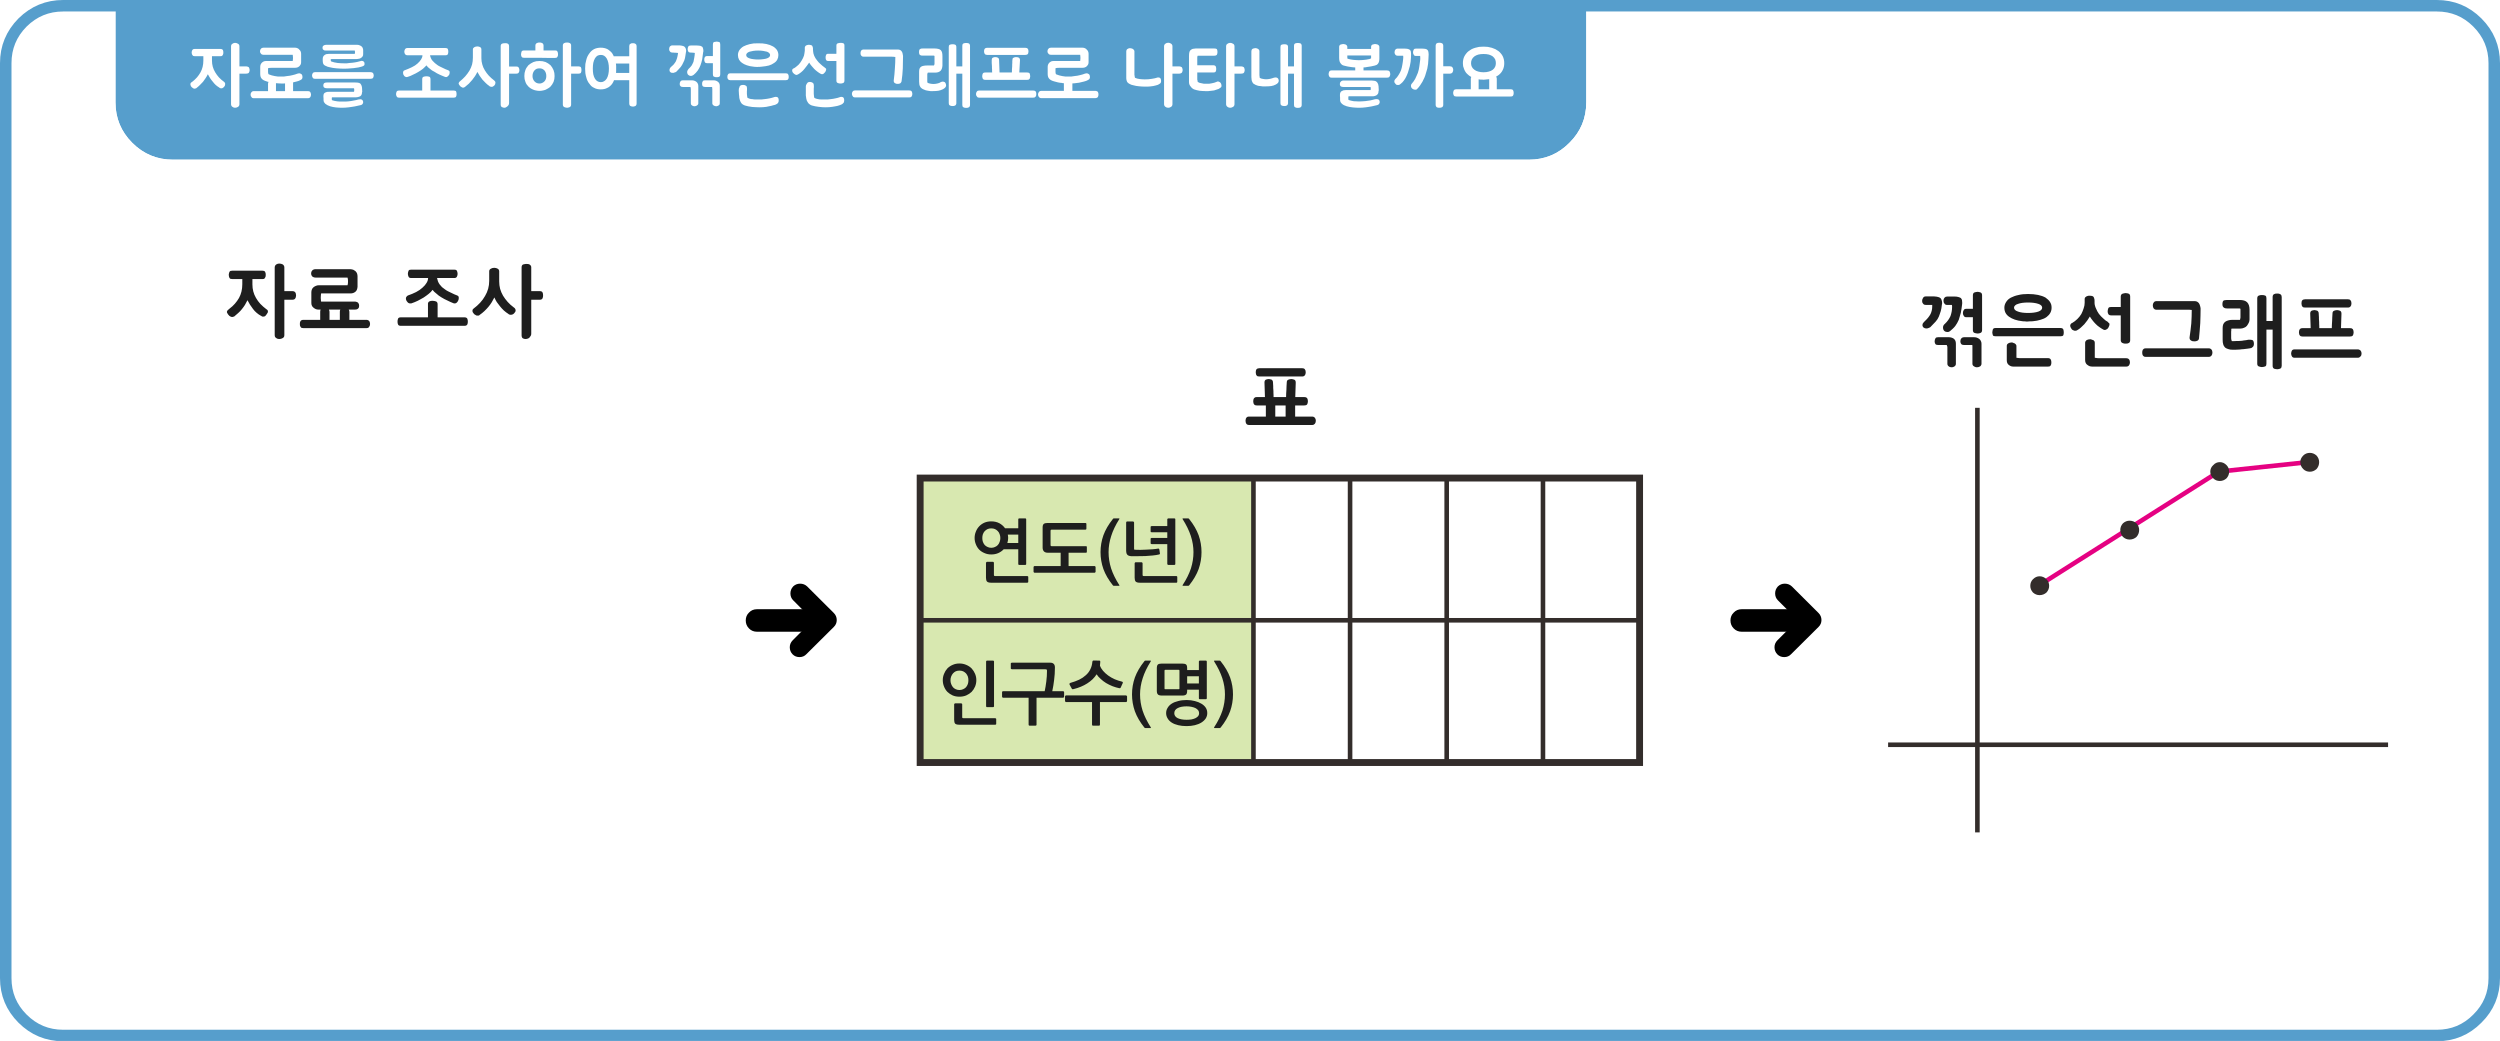 
<svg xmlns="http://www.w3.org/2000/svg" version="1.1" xmlns:xlink="http://www.w3.org/1999/xlink" preserveAspectRatio="none" x="0px" y="0px" width="1088px" height="453px" viewBox="0 0 1088 453">
<defs>
<filter id="Filter_1" x="-20%" y="-20%" width="140%" height="140%" color-interpolation-filters="sRGB">
<feColorMatrix in="SourceGraphic" type="matrix" values="0 0 0 0 0.941 0 0 0 0 0.384 0 0 0 0 0.573 0 0 0 1 0" result="result1"/>
</filter>

<g id="Layer2_0_FILL">
<path fill="#569ECC" stroke="none" d="
M 690.35 44.5
L 690.35 2.5 50.25 2.5 50.25 44.5
Q 50.25 54.85 57.55 62.15 64.9 69.5 75.25 69.5
L 665.35 69.5
Q 675.75 69.5 683 62.15 690.35 54.9 690.35 44.5 Z"/>

<path fill="#FFFFFF" stroke="none" d="
M 1078.15 9.8
Q 1070.85 2.5 1060.5 2.5
L 690.35 2.5 690.35 44.5
Q 690.35 54.9 683 62.15 675.75 69.5 665.35 69.5
L 75.25 69.5
Q 64.9 69.5 57.55 62.15 50.25 54.85 50.25 44.5
L 50.25 2.5 27.5 2.5
Q 17.2 2.5 9.8 9.8 2.5 17.2 2.5 27.5
L 2.5 425.65
Q 2.5 436 9.8 443.3 17.15 450.65 27.5 450.65
L 1060.5 450.65
Q 1070.9 450.65 1078.15 443.3 1085.5 436.05 1085.5 425.65
L 1085.5 27.5
Q 1085.5 17.15 1078.15 9.8 Z"/>
</g>

<g id="Layer2_1_MEMBER_3_FILL">
<path fill="#332D2B" stroke="none" d="
M 294.25 37.3
Q 294.25 36.7 293.85 36.3 293.4 35.85 292.8 35.85 292.25 35.85 291.8 36.3 291.4 36.7 291.4 37.3 291.4 37.85 291.8 38.3 292.25 38.7 292.8 38.7 293.4 38.7 293.85 38.3 294.25 37.85 294.25 37.3 Z"/>
</g>

<g id="Layer2_1_MEMBER_4_FILL">
<path fill="#332D2B" stroke="none" d="
M 307.85 28.85
Q 307.85 28.3 307.45 27.85 307 27.45 306.4 27.45 305.85 27.45 305.4 27.85 305 28.3 305 28.85 305 29.45 305.4 29.9 305.85 30.3 306.4 30.3 307 30.3 307.45 29.9 307.85 29.45 307.85 28.85 Z"/>
</g>

<g id="Layer2_1_MEMBER_5_FILL">
<path fill="#332D2B" stroke="none" d="
M 321.45 20.05
Q 321.45 19.45 321.05 19.05 320.6 18.6 320.05 18.6 319.45 18.6 319.05 19.05 318.6 19.45 318.6 20.05 318.6 20.6 319.05 21.05 319.45 21.45 320.05 21.45 320.6 21.45 321.05 21.05 321.45 20.6 321.45 20.05 Z"/>
</g>

<g id="Layer2_1_MEMBER_6_FILL">
<path fill="#332D2B" stroke="none" d="
M 335.05 18.6
Q 335.05 18.05 334.65 17.6 334.2 17.2 333.65 17.2 333.05 17.2 332.65 17.6 332.2 18.05 332.2 18.6 332.2 19.2 332.65 19.65 333.05 20.05 333.65 20.05 334.2 20.05 334.65 19.65 335.05 19.2 335.05 18.6 Z"/>
</g>

<g id="vsdvs434_0_Layer1_0_FILL">
<path fill="#000000" stroke="none" d="
M 7.5 -19.9
Q 5.25 -19.9 3.75 -18.3
L -11.15 -3.5
Q -12.75 -1.95 -12.75 0.25 -12.75 2.5 -11.15 4.1 -11.077 4.175 -11 4.25
L 3.35 18.55
Q 4.95 20.05 7.2 20.05 9.35 20.05 10.95 18.55 12.45 16.9 12.45 14.75 12.45 12.5 10.95 11
L 0.25 0.25 11.25 -10.8
Q 12.8 -12.4 12.8 -14.55 12.8 -16.8 11.25 -18.4 9.75 -19.9 7.5 -19.9 Z"/>
</g>

<g id="vsdvs434_0_Layer0_0_FILL">
<path fill="#000000" stroke="none" d="
M 34.95 -4.35
Q 33.2 -6.1 30.65 -6.1
L 24.25 -6.1 23.1 -6.1 18.5 -6.1 17.35 -6.1 0.6 -6.1
Q -1.95 -6.1 -3.75 -4.35 -5.5 -2.55 -5.5 0
L -5.5 0.05
Q -5.5 2.6 -3.75 4.35 -1.95 6.15 0.6 6.15
L 17.35 6.15 18.5 6.15 23.1 6.15 24.25 6.15 30.65 6.15
Q 33.25 6.15 34.95 4.35 36.75 2.65 36.75 0.05
L 36.75 0
Q 36.75 -2.55 34.95 -4.35 Z"/>
</g>

<g id="Layer1_0_FILL">
<path fill="#FFFFFF" stroke="none" d="
M 650.8 21.4
Q 650.05 21.05 649.25 20.8 648.4 20.55 647.5 20.4 646.6 20.3 645.65 20.3 644.6 20.3 643.7 20.4 642.8 20.55 642 20.8 641.15 21.05 640.45 21.4 639.75 21.8 639.15 22.25 638.55 22.7 638.1 23.3 637.65 23.85 637.3 24.5 636.95 25.2 636.8 25.95 636.65 26.65 636.65 27.5 636.65 28.15 636.75 28.8 636.9 29.4 637.15 30 637.35 30.6 637.7 31.15 638 31.7 638.5 32.15 638.9 32.55 639.35 32.9 639.8 33.25 640.3 33.5 640.2 33.65 640.15 33.85 640.1 34.05 640.1 34.25
L 640.1 38.85 633.8 38.85
Q 633.4 38.85 633.1 38.95 632.85 39.1 632.7 39.3 632.55 39.55 632.5 39.85 632.4 40.15 632.4 40.45 632.4 40.8 632.5 41.05 632.55 41.3 632.7 41.55 632.85 41.8 633.1 41.9 633.4 42 633.8 42
L 657.35 42
Q 657.85 42 658.1 41.9 658.4 41.8 658.5 41.55 658.65 41.3 658.7 41.05 658.75 40.8 658.75 40.45 658.75 40.15 658.7 39.85 658.65 39.55 658.5 39.3 658.4 39.1 658.1 38.95 657.85 38.85 657.35 38.85
L 651.4 38.85 651.4 34.25
Q 651.4 33.95 651.3 33.7 651.25 33.5 651.1 33.35 651.35 33.2 651.6 33.05 651.9 32.9 652.15 32.7 653.4 31.75 654 30.45 654.65 29.15 654.65 27.5 654.65 25.85 654 24.5 653.7 23.85 653.2 23.3 652.75 22.7 652.15 22.25 651.55 21.8 650.8 21.4
M 651 27.5
Q 651 29.3 649.65 30.35 648.95 30.9 647.95 31.15 646.95 31.45 645.65 31.45 644.35 31.45 643.35 31.15 642.35 30.9 641.65 30.35 640.2 29.3 640.2 27.5 640.2 26.6 640.55 25.85 640.9 25.15 641.65 24.55 642.35 24.05 643.35 23.75 644.35 23.5 645.65 23.5 646.95 23.5 647.95 23.75 648.95 24.05 649.65 24.55 650.35 25.15 650.7 25.85 651 26.6 651 27.5
M 648.1 34.45
L 648.1 38.85 643.5 38.85 643.5 34.5
Q 644.05 34.65 644.55 34.65 644.8 34.65 645.1 34.65 645.35 34.7 645.7 34.7 646.2 34.65 646.7 34.6 647.2 34.55 647.65 34.5 647.75 34.5 647.85 34.5 647.95 34.45 648.1 34.45
M 616.2 21.15
Q 615.85 21.15 615.6 21.25 615.4 21.35 615.25 21.6 615.1 21.85 615.05 22.1 614.95 22.4 614.95 22.65 614.95 22.95 615 23.25 615.1 23.55 615.25 23.8 615.45 24.35 616.2 24.35
L 618.05 24.35
Q 618.1 24.8 618.1 25.2 618.1 25.35 618.1 25.4 618.1 25.45 618.1 25.55 618.1 25.6 618.1 25.7 618.1 25.75 618.1 25.8 618 26.55 617.9 27.35 617.85 28.1 617.7 28.85 617.6 29.6 617.45 30.3 617.25 31.05 617.05 31.7 616.75 32.45 616.45 33.1 616.15 33.8 615.85 34.4 615.5 35 615.1 35.55 614.7 36.1 614.25 36.6 614.15 36.8 614.1 36.95 614.05 37.1 614.05 37.3 614.05 37.7 614.2 38.05 614.35 38.35 614.65 38.6 615 38.85 615.3 38.95 615.65 39.05 616 39.05 616.25 39.05 616.45 38.95 616.65 38.9 616.8 38.65 617.45 38 618 37.2 618.55 36.45 619.05 35.55 619.5 34.7 619.9 33.8 620.3 32.9 620.55 31.9 620.9 30.9 621.15 29.9 621.35 28.85 621.5 27.8 621.6 26.8 621.65 25.75 621.75 24.7 621.75 23.65 621.75 23.35 621.7 23.1 621.7 22.85 621.65 22.6 621.6 22.35 621.5 22.15 621.4 21.95 621.3 21.8 621.15 21.65 620.95 21.5 620.7 21.4 620.45 21.3 620.15 21.25 619.75 21.2 619.4 21.15 618.9 21.15
L 616.2 21.15
M 611.3 21.15
L 608.2 21.15
Q 607.9 21.15 607.65 21.3 607.4 21.4 607.25 21.65 607.05 21.9 607 22.15 606.9 22.45 606.9 22.8 606.9 23.1 607 23.35 607.1 23.6 607.25 23.8 607.45 24.05 607.7 24.15 607.9 24.25 608.2 24.25
L 610.65 24.25
Q 610.65 24.35 610.65 24.45 610.65 24.5 610.7 24.55 610.7 24.65 610.7 24.7 610.7 24.8 610.7 24.85 610.7 25 610.7 25.1 610.7 25.15 610.7 25.25 610.65 25.35 610.65 25.5 610.65 25.6 610.65 25.7 610.55 26.35 610.5 26.95 610.4 27.6 610.3 28.2 610.2 28.85 610.05 29.45 609.9 30.05 609.7 30.65 609.5 31.15 609.2 31.7 608.95 32.2 608.65 32.65 608.35 33.15 608 33.6 607.65 34.05 607.25 34.4 606.8 34.85 606.8 35.4 606.8 35.7 606.9 35.95 607.05 36.2 607.25 36.4 607.35 36.6 607.5 36.7 607.65 36.85 607.75 36.9 607.9 36.95 608.05 36.95 608.25 37 608.4 37 608.6 37 608.8 36.95 608.95 36.95 609.1 36.85 609.8 36.35 610.4 35.75 611 35.05 611.5 34.25 612 33.4 612.35 32.55 612.75 31.65 613 30.7 613.3 29.75 613.55 28.8 613.75 27.85 613.9 26.9 613.95 25.95 614.05 25.1 614.1 24.25 614.1 23.45 614.1 22.9 614 22.45 613.9 22.05 613.65 21.75 613.45 21.6 613.25 21.5 613.05 21.4 612.75 21.3 612.45 21.25 612.1 21.2 611.75 21.15 611.3 21.15
M 628.1 19.9
Q 628.1 19.5 627.95 19.25 627.85 19 627.6 18.85 627.35 18.75 627.05 18.65 626.75 18.6 626.4 18.6 626 18.6 625.75 18.65 625.45 18.75 625.25 18.85 625.05 19 624.95 19.25 624.8 19.5 624.8 19.9
L 624.8 45.65
Q 624.8 46 624.95 46.25 625.05 46.5 625.25 46.65 625.45 46.75 625.75 46.85 626 46.9 626.4 46.9 626.75 46.9 627.05 46.85 627.35 46.75 627.6 46.65 627.85 46.5 627.95 46.25 628.1 46 628.1 45.65
L 628.1 32.05 631 32.05
Q 631.35 32.05 631.65 31.9 631.9 31.8 632.1 31.55 632.25 31.3 632.35 31 632.45 30.75 632.45 30.4 632.45 30.1 632.35 29.8 632.25 29.55 632.1 29.3 631.75 28.85 631 28.85
L 628.1 28.85 628.1 19.9
M 583.2 36
Q 583.1 36.25 583.1 36.6 583.1 37.25 583.45 37.55 583.85 37.85 584.6 37.85
L 596.4 37.85
Q 596.5 38 596.55 38.15 596.55 38.25 596.55 38.4
L 596.55 38.65
Q 596.55 38.85 596.55 39 596.5 39.1 596.4 39.2
L 585.75 39.2
Q 585.15 39.2 584.7 39.3 584.25 39.45 583.9 39.65 583.55 39.85 583.35 40.25 583.15 40.65 583.15 41.2
L 583.15 41.4
Q 583.15 41.7 583.15 41.95 583.15 42.2 583.2 42.4 583.2 42.65 583.2 42.9 583.2 43.15 583.2 43.4 583.2 43.95 583.4 44.4 583.65 44.85 584.05 45.2 584.45 45.55 584.95 45.8 585.45 46.05 586.1 46.25 586.7 46.4 587.35 46.55 588 46.65 588.75 46.75 589.45 46.8 590.1 46.85 590.75 46.9 591.35 46.9 592.95 46.9 594.4 46.7 595.1 46.6 595.75 46.5 596.35 46.4 596.95 46.3 598.2 46.05 599.35 45.75 599.85 45.65 600.15 45.25 600.3 45 600.4 44.8 600.45 44.55 600.45 44.35 600.45 43.8 600.1 43.45 599.95 43.3 599.7 43.2 599.45 43.15 599.15 43.15 598.95 43.15 598.8 43.15 598.6 43.15 598.35 43.2 597.9 43.35 597.4 43.45 596.85 43.55 596.35 43.7 595.85 43.75 595.3 43.85 594.8 43.95 594.2 44 593.55 44.1 592.85 44.1 592.2 44.15 591.45 44.15 590.9 44.15 590.3 44.1 589.75 44.1 589.15 44.05 587.9 43.85 586.9 43.5 586.85 43.35 586.8 43.15 586.8 42.95 586.8 42.7
L 586.8 42.55
Q 586.8 42.45 586.8 42.4 586.8 42.3 586.8 42.2 586.8 42.15 586.85 42.05 586.85 42 586.9 41.9
L 597 41.9
Q 597.35 41.9 597.65 41.9 597.95 41.85 598.2 41.8 598.4 41.75 598.65 41.65 598.9 41.55 599.15 41.4 599.3 41.3 599.45 41.1 599.6 40.95 599.75 40.7 599.85 40.45 599.9 40.15 599.95 39.85 599.95 39.5
L 600.05 39.5
Q 600.05 38.4 599.95 37.55 599.9 37.1 599.8 36.75 599.7 36.45 599.55 36.15 599.3 35.65 598.75 35.35 598.45 35.2 598 35.15 597.6 35.05 597 35.05
L 584.6 35.05
Q 584.25 35.05 583.95 35.2 583.7 35.3 583.55 35.5 583.3 35.7 583.2 36
M 596.7 20.4
L 596.7 21.3 586.35 21.3 586.35 20.4
Q 586.35 20.25 586.3 20.1 586.25 19.95 586.15 19.8 586.05 19.7 585.95 19.6 585.85 19.5 585.7 19.4 585.5 19.3 585.15 19.25 585 19.2 584.85 19.2 584.65 19.15 584.55 19.15 584.25 19.15 584 19.25 583.7 19.3 583.4 19.4 583.1 19.55 582.95 19.8 582.8 20.05 582.8 20.4
L 582.8 25.1
Q 582.8 25.95 582.95 26.55 583.1 27.15 583.4 27.5 583.65 27.9 584.05 28.2 584.4 28.45 584.85 28.55 585.7 28.8 586.55 28.95 587.35 29.1 588.15 29.2 588.6 29.3 589 29.3 589.4 29.35 589.8 29.35
L 589.8 30.65 579.45 30.65
Q 579.15 30.65 578.9 30.75 578.65 30.9 578.5 31.1 578.35 31.35 578.3 31.65 578.2 31.95 578.2 32.25 578.2 32.55 578.3 32.85 578.35 33.1 578.5 33.3 578.65 33.55 578.9 33.7 579.15 33.8 579.45 33.8
L 603.65 33.8
Q 604.05 33.8 604.3 33.7 604.6 33.55 604.75 33.3 604.85 33.1 604.95 32.85 605.05 32.55 605.05 32.25 605.05 31.95 604.95 31.65 604.85 31.35 604.75 31.1 604.4 30.65 603.65 30.65
L 593.4 30.65 593.4 29.35
Q 593.8 29.35 594.2 29.3 594.55 29.25 595 29.15 595.85 29.05 596.65 28.9 597.5 28.75 598.25 28.55 598.7 28.45 599.1 28.25 599.5 28 599.75 27.65 600.3 26.9 600.3 25.45
L 600.3 20.4
Q 600.3 20.25 600.25 20.1 600.15 19.95 600.1 19.8 599.95 19.7 599.85 19.6 599.75 19.5 599.6 19.4 599.4 19.3 599.05 19.25 598.9 19.2 598.7 19.2 598.55 19.15 598.4 19.15 598.15 19.15 597.9 19.25 597.6 19.3 597.3 19.4 597 19.55 596.85 19.8 596.7 20.05 596.7 20.4
M 586.35 25.05
Q 586.35 24.95 586.35 24.85
L 586.35 24.15 596.7 24.15 596.7 25.35 596.6 25.45
Q 596.5 25.5 596.35 25.55 596 25.75 595.45 25.8 595.1 25.9 594.65 25.95 594.25 26.05 593.8 26.05 593.3 26.15 592.7 26.15 592.05 26.2 591.35 26.2 590.75 26.2 590.2 26.15 589.6 26.15 588.95 26.05 588.3 25.95 587.7 25.85 587.05 25.75 586.45 25.55 586.4 25.45 586.4 25.4 586.4 25.3 586.4 25.2 586.4 25.1 586.35 25.05
M 557.35 19.8
Q 557.25 20.05 557.25 20.45
L 557.25 44.9
Q 557.25 45.25 557.35 45.5 557.5 45.75 557.75 45.9 558 46 558.3 46.1 558.6 46.15 559 46.15 559.3 46.15 559.55 46.1 559.8 46 560.05 45.9 560.3 45.75 560.4 45.5 560.55 45.25 560.55 44.9
L 560.55 32.05 563.15 32.05 563.15 45.7
Q 563.15 46.05 563.25 46.3 563.4 46.6 563.65 46.7 563.9 46.85 564.2 46.9 564.45 46.95 564.8 46.95 565.15 46.95 565.45 46.9 565.75 46.85 566 46.7 566.25 46.6 566.35 46.3 566.5 46.05 566.5 45.7
L 566.5 19.9
Q 566.5 19.55 566.35 19.3 566.25 19.05 566 18.9 565.75 18.8 565.45 18.75 565.15 18.7 564.8 18.7 564.45 18.7 564.2 18.75 563.9 18.8 563.65 18.9 563.4 19.05 563.25 19.3 563.15 19.55 563.15 19.9
L 563.15 28.9 560.55 28.9 560.55 20.45
Q 560.55 20.05 560.4 19.8 560.3 19.55 560.05 19.45 559.8 19.35 559.55 19.3 559.3 19.25 559 19.25 558.6 19.25 558.3 19.3 558 19.35 557.75 19.45 557.5 19.55 557.35 19.8
M 548.1 22.25
Q 548.1 22.1 548.05 21.95 548 21.8 547.9 21.65 547.8 21.55 547.7 21.45 547.55 21.35 547.45 21.25 547.25 21.15 547.1 21.1 546.95 21.05 546.8 21 546.65 20.95 546.5 20.95 546.35 20.95 546.25 20.95 545.95 20.95 545.65 21.05 545.35 21.1 545.1 21.25 544.85 21.45 544.7 21.75 544.6 22 544.6 22.4
L 544.6 33.55
Q 544.6 34.2 544.7 34.7 544.75 35.25 545 35.65 545.15 36.05 545.5 36.4 545.9 36.7 546.45 36.95 546.9 37.15 547.4 37.3 547.9 37.45 548.45 37.45 549 37.55 549.55 37.6 550.1 37.6 550.6 37.6 552.15 37.6 553.25 37.45 554.35 37.25 555.1 36.85 555.8 36.5 556.15 36.1 556.5 35.7 556.5 35.2 556.5 35.15 556.5 35.1 556.5 35.05 556.5 35 556.5 34.95 556.5 34.9 556.5 34.8 556.45 34.75 556.4 34.5 556.3 34.3 556.15 34.1 556 33.95 555.6 33.7 555.15 33.7 555 33.7 554.8 33.75 554.6 33.75 554.45 33.8 554.1 33.95 553.7 34.05 553.25 34.2 552.8 34.3 552.35 34.4 551.85 34.45 551.4 34.5 550.95 34.5 550.6 34.5 550.3 34.45 549.95 34.45 549.65 34.35 549.3 34.3 548.95 34.2 548.6 34.1 548.25 33.9 548.25 33.7 548.2 33.55 548.2 33.35 548.15 33.1 548.1 32.9 548.1 32.7 548.1 32.45 548.1 32.15
L 548.1 22.25
M 534.75 18.75
Q 534.45 18.85 534.2 19.05 533.9 19.2 533.75 19.5 533.6 19.8 533.6 20.15
L 533.6 45.35
Q 533.6 45.7 533.75 46 533.9 46.3 534.2 46.5 534.45 46.7 534.75 46.8 535.05 46.9 535.35 46.9 535.7 46.9 536 46.8 536.35 46.7 536.65 46.5 536.95 46.3 537.1 46 537.25 45.7 537.25 45.35
L 537.25 32.05 540.2 32.05
Q 540.6 32.05 540.9 31.95 541.2 31.85 541.4 31.6 541.55 31.35 541.6 31.1 541.7 30.8 541.7 30.5 541.7 30.15 541.6 29.9 541.55 29.6 541.4 29.35 541.2 29.15 540.9 29.05 540.6 28.9 540.2 28.9
L 537.25 28.9 537.25 20.15
Q 537.25 19.8 537.1 19.5 536.95 19.2 536.65 19.05 536.35 18.85 536 18.75 535.7 18.65 535.35 18.65 535.05 18.65 534.75 18.75
M 528.45 24.25
Q 529.2 24.25 529.55 23.9 529.65 23.7 529.75 23.4 529.85 23.1 529.85 22.65 529.85 22.15 529.75 21.8 529.65 21.5 529.55 21.35 529.2 21.1 528.45 21.1
L 521.4 21.1
Q 520.85 21.1 520.35 21.1 519.9 21.15 519.55 21.2 519.15 21.2 518.85 21.35 518.6 21.45 518.4 21.6 518.15 21.8 517.95 22 517.75 22.25 517.65 22.55 517.55 22.9 517.5 23.35 517.45 23.8 517.45 24.35
L 517.45 35.75
Q 517.45 36.4 517.7 36.95 517.85 37.2 518 37.45 518.15 37.65 518.35 37.85 518.5 38.1 518.65 38.25 518.85 38.4 519.05 38.55 519.25 38.7 519.45 38.8 519.65 38.9 519.8 38.95 520.3 39.15 520.85 39.25 521.4 39.4 522.05 39.5 522.6 39.55 523.25 39.6 523.85 39.65 524.55 39.65 525.2 39.65 525.85 39.65 526.55 39.6 527.2 39.5 527.8 39.45 528.4 39.35 529 39.2 529.45 39 529.95 38.85 530.35 38.7 530.75 38.5 531.05 38.25 531.3 38.1 531.45 37.9 531.6 37.65 531.6 37.4 531.6 36.9 531.45 36.55 531.35 36.2 531.1 35.95 530.85 35.7 530.55 35.6 530.3 35.45 530 35.45 529.85 35.45 529.75 35.5 529.6 35.55 529.4 35.65 528.95 35.85 528.45 36 527.95 36.15 527.35 36.25 526.8 36.35 526.2 36.45 525.6 36.5 524.95 36.45 524.4 36.5 523.95 36.45 523.45 36.4 523 36.25 522.5 36.2 522.05 36.05 521.65 35.85 521.25 35.65 521.25 35.5 521.2 35.35 521.15 35.2 521.15 35 521.1 34.85 521.05 34.65 521.05 34.5 521.05 34.25 521.05 33.9 521.05 33.6 521.05 33.25 521.05 32.9 521.05 32.3 521.05 31.55
L 528.1 31.55
Q 528.45 31.55 528.7 31.45 528.95 31.35 529.1 31.1 529.15 30.85 529.25 30.6 529.3 30.3 529.3 30 529.3 29.7 529.25 29.45 529.15 29.15 529.1 28.9 528.95 28.65 528.7 28.55 528.45 28.4 528.1 28.4
L 521.05 28.4 521.05 24.95
Q 521.05 24.6 521.15 24.4 521.2 24.25 521.35 24.25
L 528.45 24.25
M 490.7 21.3
Q 490.4 21.45 490.3 21.75 490.15 22.05 490.15 22.4
L 490.15 33.15
Q 490.15 33.7 490.15 34.1 490.2 34.55 490.25 34.85 490.3 35.2 490.45 35.45 490.55 35.75 490.75 35.9 490.95 36.15 491.2 36.3 491.45 36.45 491.75 36.6 492.05 36.75 492.4 36.9 492.75 37 493.2 37.1 494.4 37.45 495.7 37.55 496.35 37.65 496.95 37.65 497.6 37.7 498.25 37.7 498.85 37.7 499.45 37.7 500.05 37.65 500.7 37.6 501.3 37.55 501.85 37.45 502.4 37.35 502.95 37.2 503.5 37.05 503.95 36.9 504.35 36.7 504.7 36.45 505 36.3 505.15 36 505.3 35.75 505.3 35.45 505.3 35.3 505.3 35.25 505.3 35.15 505.3 35.05 505.3 34.75 505.2 34.5 505.15 34.25 505 34.05 504.7 33.7 504.1 33.7 504.05 33.7 503.95 33.7 503.85 33.75 503.7 33.75 503.25 33.9 502.65 34.05 502.05 34.2 501.3 34.3 500.55 34.45 499.75 34.5 498.95 34.55 498.15 34.55 497.55 34.55 497 34.5 496.45 34.5 495.95 34.4 495.4 34.35 494.9 34.2 494.4 34.05 493.95 33.85 493.8 33.5 493.8 33.05 493.75 32.85 493.7 32.6 493.7 32.4 493.7 32.15
L 493.7 22.25
Q 493.7 22.1 493.6 21.95 493.55 21.8 493.45 21.7 493.3 21.6 493.2 21.45 493.05 21.35 492.95 21.25 492.8 21.2 492.65 21.15 492.5 21.1 492.35 21.05 492.2 21 492 21 491.85 20.95 491.75 20.95 491.45 20.95 491.2 21.05 490.95 21.15 490.7 21.3
M 510.25 20.15
Q 510.25 19.75 510.1 19.5 509.95 19.2 509.65 19 509.35 18.8 509.05 18.7 508.75 18.6 508.45 18.6 508.05 18.6 507.75 18.7 507.45 18.8 507.2 19 506.9 19.2 506.75 19.5 506.6 19.75 506.6 20.15
L 506.6 45.35
Q 506.6 45.7 506.75 46 506.9 46.3 507.2 46.5 507.45 46.7 507.75 46.8 508.05 46.9 508.45 46.9 508.75 46.9 509.05 46.8 509.35 46.7 509.65 46.5 509.95 46.3 510.1 46 510.25 45.7 510.25 45.35
L 510.25 32.05 513.2 32.05
Q 513.6 32.05 513.9 31.9 514.2 31.8 514.4 31.55 514.55 31.35 514.6 31.05 514.7 30.8 514.7 30.5 514.7 30.15 514.6 29.9 514.55 29.6 514.4 29.35 514.2 29.15 513.9 29.05 513.6 28.9 513.2 28.9
L 510.25 28.9 510.25 20.15
M 470.1 23.85
Q 470.15 24.15 470.15 24.4 470.2 24.7 470.2 24.95
L 470.2 25.45
Q 470.2 25.75 470.15 26 470.15 26.3 470.1 26.55
L 458.55 26.55
Q 458 26.55 457.55 26.7 457.1 26.9 456.7 27.25 456.35 27.6 456.15 28.05 455.95 28.55 455.95 29.1
L 455.95 32.15
Q 455.95 32.8 456.1 33.35 456.25 33.85 456.6 34.25 457.25 35 458.7 35.4 459.55 35.65 460.4 35.85 461.3 36.05 462.15 36.1 462.4 36.15 462.6 36.2 462.8 36.2 463.05 36.2 463 36.3 463 36.35 463 36.45 463 36.55
L 463 39.55 453.05 39.55
Q 452.5 39.55 452.15 40 451.95 40.25 451.85 40.55 451.75 40.8 451.75 41.15 451.75 41.45 451.85 41.7 451.95 42 452.15 42.2 452.3 42.45 452.55 42.55 452.75 42.7 453.05 42.7
L 476.75 42.7
Q 477.1 42.7 477.35 42.55 477.65 42.45 477.8 42.2 478.05 41.75 478.05 41.15 478.05 40.8 478 40.55 477.9 40.25 477.8 40 477.65 39.8 477.35 39.7 477.1 39.55 476.75 39.55
L 466.7 39.55 466.7 36.3
Q 467.15 36.3 467.55 36.25 467.95 36.2 468.35 36.15 469.05 36.1 469.6 36 470.2 35.9 470.65 35.75 471.2 35.65 471.7 35.5 472.25 35.35 472.7 35.2 473.15 35.05 473.45 34.85 473.75 34.7 474 34.5 474.15 34.3 474.25 34.1 474.35 33.85 474.35 33.55 474.35 33.15 474.25 32.85 474.15 32.55 474 32.35 473.75 32.15 473.5 32.05 473.2 31.9 472.9 31.9 472.75 31.9 472.6 31.95 472.4 32 472.15 32.05 471.15 32.45 470 32.7 469.45 32.85 468.85 32.95 468.3 33.05 467.65 33.1 467 33.25 466.3 33.3 465.65 33.35 464.95 33.3 464.25 33.35 463.6 33.3 462.9 33.2 462.25 33.1 461.55 33 460.95 32.8 460.25 32.6 459.65 32.35 459.5 32.2 459.45 32.05 459.4 31.9 459.4 31.7 459.35 31.55 459.35 31.4 459.35 31.25 459.35 31.05
L 459.35 29.7
Q 459.55 29.65 459.75 29.6 459.95 29.6 460.1 29.55 460.3 29.55 460.45 29.55 460.7 29.5 460.95 29.5
L 471.1 29.5
Q 471.65 29.5 472.1 29.35 472.55 29.2 472.95 28.85 473.3 28.5 473.55 28.05 473.75 27.65 473.75 27.05
L 473.75 23.45
Q 473.75 23.15 473.7 22.9 473.65 22.65 473.55 22.4 473.45 22.2 473.3 21.95 473.15 21.75 472.9 21.55 472.8 21.35 472.55 21.2 472.35 21.1 472.1 20.95 471.85 20.85 471.6 20.8 471.35 20.75 471.1 20.75
L 457.35 20.75
Q 456.65 20.75 456.3 21.2 456.05 21.45 455.95 21.75 455.85 22.05 455.85 22.35 455.85 22.65 455.95 22.9 456.05 23.15 456.3 23.4 456.65 23.85 457.35 23.85
L 470.1 23.85
M 449.65 42.5
Q 450.05 42.5 450.3 42.4 450.55 42.25 450.75 42 451 41.6 451 40.95 451 40.6 450.95 40.35 450.85 40.05 450.75 39.8 450.55 39.6 450.3 39.5 450.05 39.4 449.65 39.4
L 426.05 39.4
Q 425.75 39.4 425.55 39.5 425.3 39.6 425.15 39.8 424.95 40.05 424.85 40.35 424.75 40.6 424.75 40.95 424.75 41.25 424.85 41.55 424.95 41.8 425.15 42 425.3 42.25 425.55 42.4 425.75 42.5 426.05 42.5
L 449.65 42.5
M 447.05 34.75
Q 447.45 34.75 447.7 34.65 447.95 34.5 448.1 34.3 448.2 34.1 448.25 33.8 448.35 33.55 448.35 33.2 448.35 32.8 448.25 32.45 448.2 32.15 448.1 31.95 447.95 31.75 447.7 31.65 447.45 31.55 447.05 31.55
L 443.6 31.55 443.9 26.15
Q 443.9 25.75 443.75 25.5 443.6 25.2 443.4 25.1 443.1 24.95 442.8 24.9 442.5 24.85 442.15 24.85 441.9 24.85 441.65 24.9 441.4 24.95 441.15 25.1 440.85 25.2 440.7 25.45 440.6 25.75 440.6 26.1 440.55 26.4 440.55 26.75 440.55 27.05 440.55 27.4 440.5 27.8 440.5 28.15 440.5 28.5 440.5 28.85 440.45 29.2 440.45 29.55 440.4 29.95 440.4 30.3 440.4 30.65 440.4 30.95 440.35 31.3 440.35 31.55
L 435 31.55
Q 434.95 30.2 434.9 28.75 434.9 28.1 434.85 27.4 434.8 26.75 434.8 26.05 434.75 25.35 434.25 25.1 434 24.95 433.7 24.9 433.45 24.85 433.2 24.85 432.9 24.85 432.6 24.9 432.35 24.95 432.1 25.1 431.85 25.2 431.7 25.5 431.6 25.75 431.6 26.15 431.6 26.4 431.6 26.75 431.6 27.05 431.6 27.4 431.65 27.8 431.65 28.15 431.65 28.5 431.7 28.85 431.7 29.2 431.7 29.55 431.7 29.95 431.75 30.3 431.75 30.65 431.75 30.95 431.75 31.3 431.8 31.55
L 428.85 31.55
Q 428.4 31.55 428.15 31.65 427.9 31.75 427.75 31.95 427.6 32.15 427.55 32.45 427.45 32.8 427.45 33.2 427.45 33.55 427.55 33.8 427.6 34.1 427.75 34.3 428 34.75 428.85 34.75
L 447.05 34.75
M 446.2 23.9
Q 446.55 23.9 446.85 23.8 447.1 23.75 447.3 23.5 447.45 23.35 447.5 23.05 447.6 22.75 447.6 22.3 447.6 21.95 447.5 21.7 447.45 21.4 447.3 21.2 447.1 21 446.85 20.9 446.55 20.8 446.2 20.8
L 429.6 20.8
Q 428.25 20.8 428.25 22.3 428.25 22.75 428.35 23.05 428.45 23.35 428.6 23.5 428.8 23.75 429.05 23.8 429.3 23.9 429.6 23.9
L 446.2 23.9
M 414.65 19.25
Q 414.25 19.25 413.95 19.3 413.65 19.35 413.4 19.45 413.15 19.55 413 19.8 412.9 20.05 412.9 20.45
L 412.9 44.9
Q 412.9 45.25 413 45.5 413.15 45.75 413.4 45.9 413.65 46 413.95 46.1 414.25 46.15 414.65 46.15 414.95 46.15 415.2 46.1 415.45 46 415.7 45.9 415.95 45.75 416.05 45.5 416.2 45.25 416.2 44.9
L 416.2 32.05 418.8 32.05 418.8 45.7
Q 418.8 46.05 418.9 46.3 419.05 46.6 419.3 46.7 419.55 46.85 419.85 46.9 420.1 46.95 420.45 46.95 420.8 46.95 421.1 46.9 421.4 46.85 421.65 46.7 421.9 46.6 422 46.3 422.15 46.05 422.15 45.7
L 422.15 19.9
Q 422.15 19.55 422 19.3 421.9 19.05 421.65 18.9 421.4 18.8 421.1 18.75 420.8 18.7 420.45 18.7 420.1 18.7 419.85 18.75 419.55 18.8 419.3 18.9 419.05 19.05 418.9 19.3 418.8 19.55 418.8 19.9
L 418.8 28.9 416.2 28.9 416.2 20.45
Q 416.2 20.05 416.05 19.8 415.95 19.55 415.7 19.45 415.45 19.35 415.2 19.3 414.95 19.25 414.65 19.25
M 406.6 24.3
Q 406.7 24.35 406.7 24.5
L 406.7 27.5
Q 406.7 27.65 406.7 27.75 406.65 27.9 406.65 28.05 406.55 28.3 406.45 28.5
L 403.45 28.5
Q 402.55 28.5 401.9 28.65 401.25 28.75 400.85 29.05 400.4 29.35 400.2 29.85 400 30.4 400 31.15
L 400 35.5
Q 400 36.2 400.1 36.75 400.2 37.3 400.45 37.7 400.65 38.1 401.05 38.4 401.4 38.7 401.9 38.9 402.4 39.15 402.9 39.3 403.4 39.45 403.9 39.5 404.4 39.6 404.95 39.65 405.45 39.65 406 39.65 407.3 39.65 408.35 39.5 409.4 39.3 410.2 38.9 410.95 38.55 411.35 38.1 411.75 37.65 411.75 37.15 411.75 37.05 411.7 36.9 411.7 36.75 411.65 36.6 411.55 36.3 411.45 36.1 411.3 35.9 411.15 35.75 411 35.65 410.75 35.6 410.55 35.5 410.35 35.5 410.1 35.5 409.8 35.6 409.5 35.7 409.2 35.85 408.95 36.05 408.6 36.15 408.3 36.25 407.9 36.35 407.05 36.55 406.2 36.55 405.8 36.55 405.5 36.5 405.15 36.5 404.85 36.4 404.55 36.35 404.25 36.25 403.95 36.15 403.7 36.05 403.65 35.9 403.6 35.8 403.55 35.65 403.55 35.5 403.55 35.35 403.55 35.2 403.55 35.05 403.55 34.9
L 403.55 32.65
Q 403.55 32.5 403.55 32.35 403.55 32.25 403.6 32.1 403.6 32 403.65 31.9 403.7 31.75 403.8 31.6
L 407.05 31.6
Q 408.5 31.6 409.35 30.8 409.7 30.4 409.9 29.85 410.1 29.3 410.15 28.55
L 410.15 24.5
Q 410.15 23.55 410 22.9 409.8 22.2 409.45 21.85 409.05 21.45 408.4 21.3 407.7 21.1 406.75 21.1
L 401.55 21.1
Q 401.15 21.1 400.85 21.15 400.55 21.25 400.35 21.4 400.15 21.55 400.05 21.85 399.95 22.2 399.95 22.65 399.95 23.1 400.05 23.4 400.15 23.75 400.35 23.9 400.55 24.05 400.85 24.15 401.15 24.2 401.55 24.2
L 406.4 24.2
Q 406.55 24.2 406.6 24.3
M 370.75 40.85
Q 370.75 41.2 370.85 41.45 370.95 41.7 371.15 41.95 371.3 42.2 371.55 42.3 371.75 42.4 372.05 42.4
L 395.7 42.4
Q 396.05 42.4 396.35 42.3 396.6 42.2 396.75 41.95 397.05 41.5 397.05 40.85 397.05 40.55 396.95 40.25 396.9 39.95 396.75 39.75 396.6 39.55 396.35 39.45 396.05 39.35 395.7 39.35
L 372.05 39.35
Q 371.75 39.35 371.55 39.45 371.3 39.55 371.15 39.75 370.95 39.95 370.85 40.25 370.75 40.55 370.75 40.85
M 388.35 24.7
Q 388.6 24.7 388.8 24.7 389 24.75 389.2 24.75 389.4 24.8 389.65 24.8 389.6 26 389.6 27.25 389.55 28.5 389.45 29.8 389.4 31.1 389.25 32.4 389.15 33.75 388.95 35.05
L 388.95 35.2
Q 388.95 35.9 389.5 36.2 389.75 36.35 390.05 36.45 390.35 36.5 390.7 36.5 391 36.5 391.3 36.45 391.55 36.35 391.8 36.25 392 36.1 392.1 35.95 392.25 35.75 392.35 35.45 392.55 34 392.7 32.6 392.85 31.15 392.9 29.75 392.95 28.35 392.95 27 393 25.65 393 24.35 392.95 23.75 392.8 23.25 392.7 22.75 392.4 22.35 392.15 21.95 391.7 21.75 391.3 21.55 390.7 21.55
L 375.65 21.55
Q 375.35 21.6 375.15 21.7 374.95 21.8 374.8 22 374.65 22.25 374.55 22.55 374.5 22.8 374.5 23.15 374.5 23.45 374.55 23.7 374.65 24 374.8 24.2 374.95 24.4 375.15 24.5 375.35 24.65 375.65 24.65
L 387.95 24.65
Q 388.15 24.65 388.35 24.7
M 352.6 19.55
Q 352.35 19.5 352.1 19.5 351.95 19.5 351.8 19.5 351.65 19.55 351.5 19.55 351.3 19.6 351.15 19.65 351 19.7 350.9 19.75 350.8 19.85 350.65 19.9 350.55 20 350.45 20.15 350.35 20.25 350.3 20.4 350.25 20.55 350.25 20.75
L 350.25 22.05
Q 350.2 22.6 350.1 23.15 350.05 23.7 349.9 24.2 349.7 24.75 349.45 25.3 349.2 25.8 348.9 26.3 348.6 26.85 348.25 27.3 347.9 27.75 347.5 28.2 347.05 28.65 346.55 29 346.1 29.4 345.55 29.7
L 345.4 29.75
Q 345.2 29.85 345.05 29.95 344.95 30.05 344.9 30.15 344.8 30.25 344.75 30.4 344.75 30.5 344.75 30.65 344.75 31 344.9 31.35 345 31.55 345.15 31.7 345.25 31.85 345.45 32 345.55 32.1 345.7 32.2 345.85 32.35 346 32.4 346.3 32.6 346.65 32.6 346.7 32.6 346.8 32.6 346.9 32.55 347 32.5 347.1 32.5 347.15 32.45 347.25 32.45 347.3 32.35
L 347.35 32.35
Q 348.05 31.95 348.7 31.4 349.4 30.85 350 30.1 350.55 29.45 351.1 28.7 351.65 28 352.15 27.25 352.6 28 353.2 28.7 353.75 29.35 354.35 30 355 30.65 355.75 31.2 356.45 31.75 357.3 32.2 357.4 32.25 357.5 32.25 357.6 32.3 357.75 32.3 357.9 32.3 358.05 32.25 358.25 32.2 358.4 32.1 358.65 31.9 358.95 31.55 359.05 31.4 359.2 31.25 359.3 31.05 359.35 30.9 359.45 30.7 359.5 30.55 359.55 30.35 359.55 30.15 359.55 30 359.5 29.9 359.45 29.8 359.35 29.75 359.3 29.7 359.15 29.6 359 29.5 358.8 29.3 358.4 29.05 358 28.7 357.55 28.35 357.15 27.95 356.7 27.6 356.3 27.15 355.9 26.75 355.6 26.3 355.2 25.8 354.9 25.35 354.6 24.85 354.35 24.3 354.15 23.8 354 23.25 353.9 22.7 353.85 22.2
L 353.85 22.1
Q 353.85 21.75 353.8 21.45 353.8 21.1 353.8 20.85 353.75 20.6 353.65 20.4 353.6 20.2 353.55 20.05 353.45 19.9 353.35 19.8 353.2 19.7 353 19.65 352.85 19.55 352.6 19.55
M 365.15 42.4
Q 364.85 42.5 364.5 42.6 364.1 42.7 363.6 42.8 363.15 42.9 362.6 43 362.05 43.1 361.45 43.15 360.8 43.25 360.15 43.3 359.5 43.3 358.8 43.3 358.25 43.3 357.7 43.3 357.2 43.25 356.65 43.25 356.1 43.2 355.6 43.05 355.1 42.95 354.6 42.7 354.5 42.65 354.4 42.55 354.35 42.4 354.3 42.25 354.25 42.05 354.25 41.85 354.2 41.6 354.2 41.3 354.15 41.1 354.15 40.85 354.15 40.6 354.15 40.35 354.15 39.85 354.15 39.4 354.15 38.95 354.15 38.55 354.15 38.2 354.2 37.9 354.2 37.7 354.2 37.55 354.2 37.45 354.2 37.4 354.2 36.9 354.1 36.55 353.95 36.2 353.65 36 353.4 35.85 353.1 35.75 352.8 35.65 352.45 35.65 352.1 35.65 351.85 35.75 351.55 35.85 351.45 36 351.25 36.2 351.1 36.45 350.9 36.75 350.75 37.15 350.75 37.25 350.75 37.35 350.7 37.5 350.7 37.6 350.7 37.75 350.7 37.9 350.7 38.05 350.7 38.25 350.7 38.65 350.7 39.15 350.7 39.55 350.7 40 350.7 40.45 350.7 40.95 350.65 41.45 350.75 41.95 350.8 42.45 350.9 42.95 351 43.4 351.15 43.85 351.35 44.3 351.65 44.7 351.9 45.1 352.35 45.4 352.75 45.7 353.3 45.9 354 46.1 354.75 46.25 355.5 46.4 356.35 46.5 357.1 46.6 357.85 46.65 358.6 46.7 359.25 46.7 360.1 46.7 360.8 46.65 361.5 46.6 362.15 46.5 362.8 46.4 363.35 46.3 363.9 46.2 364.4 46.1 364.9 45.95 365.4 45.8 365.85 45.65 366.25 45.45 366.6 45.3 366.8 45.05 367.05 44.85 367.2 44.65 367.3 44.4 367.35 44.15 367.4 43.9 367.4 43.65 367.4 42.9 367.1 42.5 366.8 42.15 366.15 42.15 366.1 42.15 366.05 42.15 366 42.15 365.95 42.15 365.9 42.15 365.8 42.2 365.75 42.2 365.7 42.2
L 365.15 42.4
M 367.5 19.85
Q 367.5 19.05 367.05 18.85 366.85 18.75 366.55 18.7 366.25 18.65 365.95 18.65 365.55 18.65 365.25 18.7 364.9 18.75 364.6 18.85 364.3 18.95 364.15 19.2 364 19.45 364 19.85
L 364 23.4 360.5 23.4
Q 359.7 23.4 359.55 23.85 359.4 24.1 359.35 24.4 359.3 24.7 359.3 25 359.3 25.35 359.35 25.6 359.4 25.9 359.55 26.1 359.7 26.55 360.5 26.55
L 364 26.55 364 35.05
Q 364 35.5 364.15 35.75 364.25 35.95 364.55 36.1 364.8 36.2 365.15 36.3 365.45 36.35 365.85 36.35 366.15 36.35 366.4 36.3 366.7 36.2 367 36.1 367.25 35.95 367.35 35.75 367.5 35.5 367.5 35.05
L 367.5 19.85
M 333.85 43
Q 333.3 43.1 332.65 43.15 332 43.25 331.3 43.3 330.6 43.3 329.95 43.3 329.6 43.3 329.3 43.3 329 43.3 328.7 43.3 328.35 43.25 328.05 43.25 327.75 43.2 327.45 43.15 327.1 43.15 326.8 43.1 326.45 43 326.2 42.95 325.9 42.85 325.7 42.75 325.45 42.6 325.25 42.5 325.15 42 325.1 41.4 325.05 41.15 325.05 40.85 325.05 40.55 325.05 40.3 325.05 39.95 325.05 39.7 325.05 39.4 325.1 39.15 325.1 38.95 325.1 38.8 325.1 38.7 325.1 38.65
L 325.1 38.4
Q 325.1 38 325 37.7 324.85 37.45 324.55 37.25 324.25 37.1 323.95 37 323.65 36.95 323.4 36.95 323.1 36.95 322.8 37 322.55 37.05 322.3 37.2 322.05 37.35 321.9 37.6 321.75 37.9 321.7 38.25
L 321.7 38.3
Q 321.65 38.3 321.6 38.4 321.55 38.5 321.55 38.75 321.5 39 321.5 39.4 321.5 39.75 321.55 40.2 321.55 40.6 321.6 41.05 321.65 41.55 321.7 41.95 321.7 42.35 321.75 42.65 321.85 43.15 322 43.6 322.15 44.1 322.4 44.5 322.6 44.95 323.05 45.3 323.5 45.65 324.15 45.9 325.6 46.35 327.35 46.55 328.25 46.6 329 46.65 329.8 46.7 330.55 46.7 332.15 46.7 333.5 46.5 334.15 46.4 334.7 46.25 335.25 46.15 335.7 46.05 336.2 45.9 336.55 45.8 336.95 45.7 337.2 45.65 337.45 45.55 337.6 45.5
L 337.7 45.45
Q 338.05 45.3 338.3 45.1 338.5 44.9 338.65 44.7 338.8 44.45 338.85 44.2 338.9 43.9 338.9 43.65 338.9 42.9 338.6 42.5 338.3 42.15 337.7 42.15 337.5 42.15 337.45 42.15 337.3 42.15 337.25 42.2 337.2 42.2 337.1 42.2
L 336.95 42.25
Q 336.8 42.3 336.5 42.4 336.2 42.5 335.8 42.6 335.4 42.7 334.95 42.8 334.45 42.9 333.85 43
M 341.95 34.9
Q 342.35 34.9 342.6 34.8 342.85 34.7 343 34.45 343.1 34.3 343.2 34.05 343.25 33.8 343.25 33.5 343.25 33.15 343.2 32.85 343.1 32.55 343 32.35 342.85 32.1 342.6 32 342.35 31.9 341.95 31.9
L 317.85 31.9
Q 317.5 31.9 317.25 32 317 32.1 316.85 32.35 316.7 32.55 316.6 32.85 316.55 33.15 316.55 33.5 316.55 33.8 316.6 34.05 316.7 34.3 316.85 34.45 317 34.7 317.25 34.8 317.5 34.9 317.85 34.9
L 341.95 34.9
M 328 18.9
Q 327.1 19.05 326.3 19.2 325.5 19.4 324.8 19.65 324.15 19.9 323.55 20.2 322.95 20.55 322.55 20.95 322.1 21.35 321.8 21.8 321.15 22.8 321.15 23.95 321.15 25.05 321.6 25.9 322.05 26.75 322.9 27.35 323.8 28 325 28.4 326.2 28.85 327.8 29 328 29.05 328.2 29.05 328.4 29.1 328.6 29.1 328.85 29.1 329.05 29.1 329.25 29.15 329.45 29.15 329.75 29.15 330.05 29.1 330.3 29.1 330.6 29.1 330.85 29.1 331.1 29.05 331.35 29.05 331.6 29 333.3 28.85 334.65 28.5 335.95 28.1 336.9 27.4 337.85 26.8 338.3 25.9 338.75 25.05 338.75 23.95 338.75 23.4 338.6 22.85 338.45 22.3 338.15 21.8 337.85 21.35 337.4 20.95 336.95 20.5 336.4 20.2 335.8 19.9 335.1 19.6 334.4 19.35 333.55 19.15 332.75 19 331.85 18.9 330.95 18.85 329.95 18.85 328.9 18.85 328 18.9
M 324.75 23.95
Q 324.75 23.5 325.1 23.15 325.45 22.75 326.2 22.5 326.85 22.3 327.8 22.15 328.75 22 329.95 22 331.15 22 332.1 22.15 333.1 22.3 333.8 22.5 334.45 22.75 334.8 23.15 335.15 23.5 335.15 23.95 335.15 24.45 334.8 24.8 334.45 25.15 333.8 25.4 333.1 25.65 332.1 25.75 331.15 25.9 329.95 25.9 328.75 25.9 327.8 25.75 326.85 25.65 326.2 25.4 325.45 25.15 325.1 24.8 324.75 24.45 324.75 23.95
M 305.6 35.9
Q 305.55 36.2 305.55 36.55 305.55 37.2 305.85 37.55 306.2 37.85 306.95 37.85
L 309.9 37.85
Q 309.9 38 309.95 38.15 309.95 38.25 309.95 38.4 309.95 38.5 310 38.65 310 38.8 310 38.95
L 310 44.95
Q 310 45.25 310.15 45.5 310.3 45.7 310.55 45.9 310.85 46.05 311.1 46.15 311.4 46.25 311.7 46.25 311.95 46.25 312.2 46.15 312.5 46.05 312.75 45.9 313 45.7 313.15 45.5 313.25 45.25 313.25 44.95
L 313.25 37.4
Q 313.25 36.8 313.05 36.35 312.85 35.9 312.45 35.6 311.65 34.95 310.5 34.95
L 306.8 34.95
Q 306.45 34.95 306.2 35.05 305.95 35.15 305.85 35.35 305.7 35.6 305.6 35.9
M 295.9 35.9
Q 295.8 36.2 295.8 36.55 295.8 36.9 295.9 37.15 296 37.35 296.2 37.55 296.4 37.7 296.65 37.8 296.95 37.85 297.3 37.85
L 300.5 37.85
Q 300.55 38 300.55 38.15 300.6 38.25 300.6 38.4 300.6 38.5 300.65 38.65 300.65 38.8 300.65 38.95
L 300.65 44.95
Q 300.65 45.25 300.75 45.5 300.9 45.7 301.15 45.9 301.4 46.05 301.65 46.15 301.9 46.25 302.15 46.25 302.5 46.25 302.8 46.15 303.1 46.05 303.35 45.9 303.6 45.7 303.75 45.5 303.9 45.25 303.9 44.95
L 303.9 37.4
Q 303.9 36.8 303.65 36.35 303.45 35.9 303.05 35.6 302.6 35.25 302.1 35.1 301.6 34.95 301 34.95
L 297.15 34.95
Q 296.8 34.95 296.6 35.05 296.35 35.15 296.15 35.4 296 35.6 295.9 35.9
M 292.6 19.75
Q 292.25 19.75 292 19.9 291.75 20 291.55 20.2 291.2 20.7 291.2 21.4 291.2 21.7 291.3 22 291.4 22.25 291.6 22.45 291.8 22.7 292.1 22.8 292.4 22.9 292.8 22.9
L 293.2 22.9
Q 293.45 22.9 293.7 22.95 293.95 22.95 294.15 22.95 294.4 22.95 294.6 23 294.85 23.05 295.1 23.05 295 23.5 294.95 23.95 294.85 24.35 294.8 24.7 294.7 25.1 294.6 25.45 294.5 25.8 294.35 26.15 294.2 26.5 294.05 26.85 293.85 27.2 293.6 27.5 293.4 27.85 293.1 28.15 292.8 28.5 292.4 28.8 292.2 28.95 292 29.15 291.85 29.35 291.7 29.5 291.55 29.7 291.45 29.95 291.35 30.2 291.35 30.5 291.35 30.75 291.45 31 291.55 31.25 291.75 31.4 291.9 31.55 292.15 31.65 292.4 31.7 292.75 31.7 292.95 31.7 293.15 31.7 293.35 31.65 293.55 31.55 293.75 31.5 293.9 31.45 294.1 31.35 294.3 31.25 294.85 30.65 295.35 30.15 295.85 29.65 296.25 29.15 296.6 28.7 296.85 28.25 297.15 27.75 297.35 27.25 297.6 26.8 297.8 26.3 298 25.8 298.1 25.3 298.2 24.75 298.3 24.15 298.4 23.55 298.5 22.85 298.5 22.7 298.55 22.6 298.55 22.45 298.6 22.3 298.6 22.1 298.6 21.85 298.55 21.35 298.35 20.95 298.2 20.6 297.85 20.3 297.55 20.05 297 19.95 296.45 19.8 295.7 19.75
L 292.6 19.75
M 304.8 19.95
Q 304.5 19.9 304.1 19.85 303.7 19.8 303.25 19.8
L 300.6 19.8
Q 300.2 19.8 299.95 19.9 299.7 20 299.55 20.25 299.4 20.5 299.35 20.75 299.25 21.05 299.25 21.4 299.25 21.7 299.35 21.95 299.4 22.25 299.55 22.45 299.7 22.7 300 22.8 300.3 22.9 300.7 22.9
L 301.05 22.9
Q 301.5 22.9 301.85 22.95 302.2 23 302.4 23.05 302.35 23.6 302.3 24.1 302.2 24.6 302.15 25.1 302 26.05 301.8 26.9 301.65 27.3 301.45 27.65 301.25 28.05 301.05 28.45 300.75 28.85 300.4 29.25 300.05 29.65 299.6 30.05 299.35 30.35 299.2 30.7 299.05 31 299.05 31.4 299.05 31.8 299.2 32.1 299.3 32.45 299.6 32.65 299.85 32.85 300.1 32.95 300.4 33.05 300.7 33.05 300.9 33.05 301.2 32.95 301.5 32.85 301.85 32.6 302.9 31.75 303.65 30.7 304.4 29.65 304.85 28.4 305.3 27.2 305.6 25.8 305.85 24.35 306 22.8 306 22.65 306.05 22.55 306.05 22.45 306.1 22.4 306.1 22.3 306.1 22.2 306.1 22.1 306.1 22 306.1 21.75 306.05 21.5 306.05 21.3 305.95 21.05 305.9 20.85 305.85 20.7 305.75 20.55 305.6 20.35 305.45 20.25 305.25 20.15 305.05 20.05 304.8 19.95
M 313.05 18.3
Q 312.85 18.25 312.55 18.2 312.25 18.1 311.95 18.1 311.55 18.1 311.25 18.2 310.95 18.25 310.7 18.3 310.45 18.45 310.35 18.7 310.25 19 310.25 19.4
L 310.25 24.4 307.7 24.4
Q 307.35 24.4 307.1 24.55 306.85 24.65 306.75 24.85 306.65 25.05 306.55 25.35 306.5 25.65 306.5 26 306.5 26.3 306.55 26.55 306.65 26.8 306.75 27 306.85 27.25 307.1 27.4 307.35 27.5 307.7 27.5
L 310.25 27.5 310.25 32.3
Q 310.25 32.75 310.35 33 310.45 33.25 310.7 33.35 310.95 33.5 311.25 33.55 311.55 33.6 311.95 33.6 312.25 33.6 312.55 33.55 312.85 33.5 313.05 33.35 313.25 33.25 313.35 33 313.45 32.75 313.45 32.3
L 313.45 19.4
Q 313.45 19 313.35 18.7 313.25 18.45 313.05 18.3
M 267.55 24.5
Q 267.4 24.5 267.3 24.5 267.2 24.55 267.15 24.55 267 24.2 266.8 23.85 266.6 23.5 266.4 23.15 265.95 22.55 265.4 22.15 264.9 21.7 264.3 21.35 263.65 21.05 262.95 20.9 262.25 20.75 261.45 20.75 260.65 20.75 259.95 20.9 259.2 21.05 258.6 21.35 257.35 22 256.55 23.15 256.05 23.8 255.7 24.5 255.35 25.2 255.15 26.05 254.9 26.9 254.75 27.85 254.65 28.8 254.65 29.85 254.65 30.95 254.75 31.85 254.9 32.85 255.15 33.65 255.35 34.5 255.7 35.2 256.05 35.95 256.55 36.5 256.95 37.1 257.45 37.55 258 38 258.6 38.25 259.2 38.6 259.95 38.75 260.65 38.9 261.45 38.9 262.25 38.9 262.95 38.75 263.65 38.6 264.3 38.25 264.9 38 265.4 37.55 265.95 37.1 266.4 36.5 266.6 36.15 266.85 35.75 267.05 35.35 267.25 34.85 267.3 34.9 267.35 34.9 267.45 34.9 267.55 34.9
L 273.85 34.9 273.85 45.05
Q 273.85 45.4 273.95 45.65 274.05 45.9 274.3 46.1 274.5 46.2 274.8 46.3 275.1 46.4 275.5 46.4 275.8 46.4 276.05 46.3 276.35 46.2 276.6 46.1 276.8 45.9 276.95 45.65 277.05 45.4 277.05 45.05
L 277.05 20.1
Q 277.05 19.75 276.95 19.5 276.8 19.25 276.6 19.1 276.35 18.95 276.05 18.85 275.8 18.8 275.5 18.8 275.1 18.8 274.8 18.85 274.5 18.95 274.3 19.1 274.05 19.25 273.95 19.5 273.85 19.75 273.85 20.1
L 273.85 24.5 267.55 24.5
M 260 24.25
Q 260.65 23.9 261.5 23.9 262.3 23.9 262.9 24.25 263.55 24.65 264.05 25.45 264.5 26.25 264.75 27.35 265 28.45 265 29.85 265 31.25 264.75 32.35 264.5 33.45 264.05 34.2 263.55 35 262.9 35.35 262.3 35.75 261.5 35.75 260.65 35.75 260 35.35 259.35 35 258.9 34.2 258.45 33.45 258.2 32.35 258 31.25 258 29.85 258 28.45 258.2 27.35 258.45 26.25 258.9 25.45 259.35 24.65 260 24.25
M 273.85 27.65
L 273.85 31.75 268.1 31.75
Q 268.15 31.3 268.15 30.8 268.15 30.35 268.15 29.85 268.15 29.25 268.15 28.7 268.1 28.15 268.05 27.65
L 273.85 27.65
M 239.6 28.4
Q 239.1 27.95 238.55 27.6 238 27.25 237.45 27 236.8 26.8 236.15 26.65 235.5 26.55 234.8 26.55 234.05 26.55 233.4 26.65 232.7 26.8 232.15 27 231.5 27.3 230.95 27.65 230.4 28 229.95 28.4 229.55 28.85 229.2 29.4 228.85 29.9 228.65 30.5 228.45 31.1 228.3 31.75 228.2 32.4 228.2 33.1 228.2 33.8 228.3 34.4 228.45 35 228.65 35.6 228.85 36.2 229.2 36.75 229.55 37.25 229.95 37.65 230.4 38.1 230.95 38.45 231.5 38.8 232.15 39.05 232.7 39.3 233.4 39.4 234.05 39.55 234.8 39.55 235.5 39.55 236.15 39.4 236.8 39.3 237.45 39.05 238 38.8 238.55 38.45 239.1 38.15 239.6 37.65 239.95 37.3 240.3 36.75 240.6 36.25 240.9 35.65 241.1 35.05 241.25 34.4 241.35 33.8 241.35 33.1 241.35 32.4 241.25 31.75 241.1 31.1 240.9 30.5 240.6 29.9 240.3 29.35 239.95 28.85 239.6 28.4
M 233.55 29.95
Q 234.1 29.75 234.8 29.75 235.45 29.75 235.95 29.95 236.5 30.2 236.95 30.65 237.35 31.15 237.55 31.75 237.75 32.35 237.75 33.1 237.75 33.8 237.55 34.4 237.35 34.95 236.95 35.4 236.5 35.85 235.95 36.1 235.45 36.35 234.8 36.35 234.1 36.35 233.55 36.1 233 35.85 232.55 35.35 231.75 34.4 231.75 33.1 231.75 31.7 232.55 30.7 233 30.2 233.55 29.95
M 231.75 21.95
Q 231.1 21.95 230.5 21.95 229.25 21.95 228 21.95 227.65 21.95 227.4 22.05 227.15 22.2 227 22.4 226.9 22.65 226.85 23 226.75 23.25 226.75 23.6 226.75 24.25 227 24.7 227.15 24.95 227.4 25.05 227.65 25.15 228 25.15 229.65 25.15 231.35 25.15 233 25.15 234.7 25.15 236.4 25.2 238.05 25.2 239.75 25.2 241.4 25.2
L 241.6 25.2
Q 241.95 25.2 242.25 25.1 242.5 24.95 242.6 24.7 242.75 24.5 242.8 24.25 242.85 23.95 242.85 23.6 242.85 23.3 242.8 23 242.75 22.7 242.6 22.45 242.5 22.2 242.25 22.05 241.95 21.95 241.6 21.95
L 236.55 21.95 236.55 19.85
Q 236.55 19.5 236.4 19.2 236.3 18.95 236.05 18.8 235.75 18.65 235.45 18.55 235.2 18.5 234.85 18.5 234.5 18.5 234.15 18.55 233.85 18.65 233.55 18.8 233.3 18.95 233.15 19.2 233 19.5 233 19.85
L 233 21.95
Q 232.35 21.95 231.75 21.95
M 248.55 19.8
Q 248.55 19.4 248.4 19.15 248.25 18.9 248 18.75 247.7 18.65 247.4 18.55 247.1 18.5 246.85 18.5 246.45 18.5 246.15 18.55 245.8 18.65 245.55 18.75 245.25 18.9 245.1 19.15 244.95 19.4 244.95 19.8
L 244.95 45.5
Q 244.95 45.9 245.1 46.15 245.25 46.45 245.55 46.6 245.8 46.75 246.15 46.8 246.45 46.9 246.85 46.9 247.1 46.9 247.4 46.8 247.7 46.75 248 46.6 248.55 46.25 248.55 45.5
L 248.55 32.05 251.85 32.05
Q 252.2 32.05 252.45 31.95 252.7 31.85 252.85 31.6 252.95 31.35 253 31.1 253.05 30.8 253.05 30.5 253.05 30.15 253 29.9 252.95 29.6 252.85 29.35 252.55 28.9 251.85 28.9
L 248.55 28.9 248.55 19.8
M 221.55 20.05
Q 221.55 19.85 221.5 19.7 221.45 19.5 221.4 19.4 221.3 19.3 221.2 19.15 221.1 19.1 221 19 220.65 18.9 220.35 18.8 220.2 18.8 220.05 18.8 219.9 18.8 219.75 18.8 219.35 18.8 219.05 18.85 218.75 18.9 218.5 19 218.15 19.15 218.05 19.4 217.9 19.65 217.9 20.05
L 217.9 45.5
Q 217.9 46.25 218.4 46.6 218.7 46.75 218.95 46.8 219.2 46.9 219.45 46.9 219.6 46.9 219.8 46.85 219.95 46.8 220.15 46.75 220.3 46.65 220.45 46.55 220.6 46.45 220.75 46.35 220.95 46.2 221.05 46.05 221.2 45.9 221.35 45.7 221.4 45.5 221.5 45.25 221.55 45.05 221.55 44.8
L 221.55 32.05 224.75 32.05
Q 225.1 32.05 225.35 31.95 225.6 31.85 225.75 31.6 226.05 31.15 226.05 30.5 226.05 30.2 225.95 29.9 225.9 29.65 225.75 29.4 225.6 29.2 225.35 29.05 225.1 28.95 224.75 28.95
L 221.55 28.95 221.55 20.05
M 209.5 21.5
Q 209.5 21.2 209.4 20.95 209.25 20.75 209.05 20.55 208.8 20.4 208.45 20.3 208.15 20.25 207.75 20.2 207.35 20.25 207 20.3 206.7 20.4 206.4 20.55 206.1 20.75 205.95 20.95 205.8 21.2 205.8 21.5
L 205.8 25.1
Q 205.8 26.65 205.45 28.05 205.05 29.45 204.3 30.75 203.5 32.05 202.45 33.25 201.4 34.4 200.1 35.45 199.95 35.6 199.85 35.7 199.75 35.8 199.75 35.9 199.65 36 199.65 36.1 199.6 36.2 199.6 36.25 199.6 36.4 199.65 36.55 199.7 36.7 199.8 36.85 199.9 37 200 37.15 200.1 37.3 200.25 37.45 200.35 37.55 200.5 37.7 200.65 37.85 200.85 37.9 201 38.05 201.2 38.1 201.4 38.15 201.6 38.15 201.8 38.15 202 38.05 202.2 38 202.4 37.8 203.25 37.15 204.05 36.4 204.8 35.65 205.5 34.8 206.15 34 206.75 33.1 207.3 32.25 207.75 31.3 208.25 32.2 208.75 33 209.3 33.85 209.95 34.65 210.6 35.4 211.35 36.1 212.1 36.85 213 37.45
L 212.95 37.45
Q 213.15 37.65 213.4 37.7 213.65 37.8 213.95 37.8 214.25 37.8 214.55 37.65 214.85 37.5 215.15 37.2 215.35 36.95 215.5 36.65 215.6 36.35 215.6 36.05 215.6 35.95 215.6 35.8 215.55 35.65 215.5 35.5 215.4 35.35 215.3 35.25 215.2 35.1 215.05 35 213.8 34.05 212.75 32.95 211.75 31.85 211 30.6 210.25 29.4 209.9 28.1 209.5 26.75 209.5 25.35
L 209.5 21.5
M 172.35 40.95
Q 172.35 41.25 172.45 41.55 172.5 41.8 172.65 42 172.8 42.25 173.05 42.4 173.25 42.5 173.6 42.5
L 197.45 42.5
Q 197.85 42.5 198.1 42.4 198.4 42.25 198.5 42 198.6 41.8 198.65 41.55 198.7 41.25 198.7 40.95 198.7 40.6 198.65 40.35 198.6 40.05 198.5 39.8 198.4 39.6 198.1 39.5 197.85 39.4 197.45 39.4
L 187.35 39.4 187.35 34.45
Q 187.35 34.05 187.2 33.75 187.1 33.5 186.85 33.4 186.55 33.3 186.25 33.25 185.95 33.2 185.65 33.2 185.3 33.2 184.95 33.25 184.6 33.3 184.35 33.4 184.05 33.5 183.9 33.75 183.75 34.05 183.75 34.45
L 183.75 39.4 173.6 39.4
Q 173.25 39.4 173.05 39.5 172.8 39.6 172.65 39.8 172.5 40.05 172.45 40.35 172.35 40.6 172.35 40.95
M 194.55 21
Q 194.3 20.9 193.9 20.9
L 177.25 20.9
Q 176.9 20.9 176.7 21 176.45 21.15 176.3 21.35 176.15 21.65 176.05 21.9 175.95 22.2 175.95 22.5 175.95 22.8 176.05 23.1 176.15 23.35 176.3 23.6 176.45 23.8 176.7 23.9 176.9 24.05 177.25 24.05
L 183.85 24.05
Q 183.85 24.95 183.3 25.8 183 26.3 182.6 26.75 182.2 27.2 181.7 27.65 181.2 28.1 180.6 28.5 179.95 28.9 179.25 29.25 178.5 29.65 177.7 29.95 176.9 30.3 175.95 30.65 175.85 30.65 175.75 30.75 175.6 30.9 175.55 31 175.45 31.2 175.45 31.35 175.4 31.5 175.4 31.65 175.4 32 175.5 32.35 175.65 32.65 175.85 32.95 176.05 33.25 176.4 33.4 176.65 33.55 177.05 33.55 177.1 33.55 177.2 33.5 177.3 33.5 177.45 33.45 178 33.3 178.6 33.05 179.15 32.85 179.75 32.5 180.35 32.25 180.9 31.95 181.5 31.6 182.05 31.3 183.15 30.65 184.05 29.95 184.45 29.6 184.85 29.2 185.25 28.85 185.6 28.45 185.85 28.85 186.2 29.2 186.55 29.55 187.05 29.9 187.5 30.3 188 30.65 188.5 30.95 189.1 31.25 189.6 31.6 190.15 31.9 190.7 32.2 191.25 32.45 191.85 32.75 192.4 32.95 192.95 33.2 193.5 33.4 193.65 33.5 193.8 33.5 193.95 33.55 194.15 33.55 194.4 33.55 194.65 33.4 194.95 33.2 195.2 32.9 195.45 32.6 195.6 32.3 195.7 31.95 195.7 31.55 195.7 31.4 195.65 31.25 195.65 31.1 195.6 30.95 195.5 30.85 195.35 30.75 195.2 30.65 195 30.55 194.5 30.35 193.95 30.15 193.45 29.9 192.8 29.6 192.15 29.35 191.55 29 190.9 28.7 190.35 28.3 189.75 27.9 189.25 27.45 188.75 27 188.25 26.45 187.8 25.95 187.55 25.35 187.25 24.7 187.15 24.05
L 193.9 24.05
Q 194.65 24.05 194.9 23.6 195 23.35 195.05 23.1 195.1 22.8 195.1 22.5 195.1 22.2 195.05 21.9 195 21.65 194.9 21.35 194.8 21.15 194.55 21
M 140.7 37.2
Q 140.7 37.55 140.8 37.75 140.9 38 141.15 38.15 141.5 38.4 142.2 38.4
L 154 38.4
Q 154.1 38.55 154.15 38.7 154.15 38.9 154.15 39.05
L 154.15 39.35
Q 154.15 39.5 154.15 39.65 154.1 39.8 154 39.95
L 143.35 39.95
Q 142.75 39.95 142.3 40 141.85 40.1 141.5 40.3 140.75 40.65 140.75 41.75
L 140.75 41.9
Q 140.75 42.1 140.75 42.3 140.75 42.5 140.8 42.65 140.8 42.9 140.8 43.1 140.8 43.25 140.8 43.45 140.8 44 141 44.45 141.25 44.85 141.6 45.2 142.05 45.55 142.55 45.8 143.05 46.05 143.65 46.25 144.25 46.4 144.85 46.55 145.5 46.65 146.15 46.75 146.85 46.8 147.45 46.85 148.05 46.9 148.65 46.9 150.3 46.9 151.8 46.7 152.5 46.6 153.2 46.5 153.85 46.4 154.45 46.3 155.75 46.05 156.95 45.75 157.2 45.7 157.4 45.6 157.6 45.45 157.75 45.3 157.9 45.05 158 44.85 158.05 44.65 158.05 44.45 158.05 43.85 157.7 43.55 157.5 43.35 157.25 43.25 157 43.2 156.75 43.2 156.55 43.2 156.4 43.25 156.2 43.25 155.95 43.3 155.5 43.45 155 43.55 154.5 43.65 153.95 43.75 153.45 43.85 152.9 43.95 152.35 44 151.75 44.1 151.1 44.15 150.4 44.2 149.7 44.2 149 44.2 148.45 44.2 147.9 44.2 147.3 44.15 146.75 44.1 146.1 44 145.55 43.9 145 43.75 144.5 43.6 144.45 43.45 144.4 43.3 144.4 43.1 144.4 42.95
L 144.4 42.85
Q 144.4 42.7 144.4 42.6 144.45 42.45 144.5 42.35
L 154.85 42.35
Q 155.4 42.35 155.9 42.2 156.4 42.1 156.8 41.85 157.15 41.65 157.35 41.2 157.55 40.75 157.55 40.1
L 157.65 40.1
Q 157.65 38.95 157.55 38.15 157.5 37.7 157.4 37.4 157.3 37.1 157.15 36.85 157.05 36.6 156.85 36.4 156.6 36.2 156.35 36.1 156 36 155.6 35.95 155.15 35.9 154.6 35.9
L 142.2 35.9
Q 141.45 35.9 141.05 36.2 140.7 36.55 140.7 37.2
M 143.1 23.45
Q 142.55 23.45 142.05 23.55 141.6 23.7 141.25 23.95 140.85 24.25 140.65 24.65 140.45 25.1 140.45 25.65
L 140.45 26.4
Q 140.45 26.8 140.5 27.05 140.55 27.35 140.6 27.55 140.75 28 141.05 28.25 141.25 28.4 141.45 28.55 141.7 28.7 141.95 28.75 142.15 28.9 142.45 29 142.8 29.1 143.2 29.2 144.05 29.4 144.85 29.55 145.7 29.65 146.55 29.75 147.4 29.8 148.15 29.85 148.95 29.9 149.7 29.9 150.5 29.9 151.25 29.85 151.95 29.8 152.65 29.75 153.35 29.7 153.95 29.65 154.5 29.55 154.95 29.5 155.5 29.45 156 29.35 156.55 29.25 157 29.1 157.4 29 157.7 28.9 158 28.8 158.2 28.65 158.65 28.45 158.65 27.85 158.65 27.5 158.6 27.25 158.5 27 158.3 26.8 158.15 26.65 157.9 26.55 157.7 26.5 157.45 26.5 157.3 26.5 157.2 26.5 157.1 26.55 157 26.55 156.85 26.6 156.75 26.65 156.6 26.65 156.45 26.7 156 26.85 155.5 26.95 155 27.05 154.45 27.15 153.95 27.25 153.4 27.3 152.85 27.4 152.2 27.4 151.6 27.5 150.95 27.55 150.25 27.55 149.6 27.55 148.25 27.55 146.9 27.4 146.2 27.3 145.5 27.15 144.8 27 144.15 26.75 144.05 26.65 144 26.55 143.95 26.4 143.95 26.2
L 143.95 25.75
Q 144.25 25.7 144.6 25.7 144.95 25.7 145.35 25.7
L 155.15 25.7
Q 155.4 25.7 155.7 25.65 155.95 25.65 156.25 25.55 156.5 25.5 156.7 25.45 156.95 25.35 157.1 25.2 157.3 25.1 157.45 24.95 157.65 24.75 157.8 24.55 157.95 24.35 158 24.1 158.05 23.85 158.05 23.5
L 158.05 21.9
Q 158.05 21.3 157.85 20.9 157.7 20.45 157.3 20.15 156.9 19.85 156.45 19.7 156 19.5 155.45 19.5
L 141.9 19.5
Q 141.55 19.5 141.25 19.6 141 19.7 140.8 19.85 140.55 20 140.45 20.25 140.35 20.5 140.35 20.8 140.35 21.15 140.45 21.35 140.55 21.6 140.8 21.7 141 21.9 141.25 21.95 141.55 22 141.9 22
L 154.4 22
Q 154.5 22.35 154.5 22.65
L 154.5 22.85
Q 154.5 23 154.45 23.15 154.45 23.3 154.4 23.45
L 143.1 23.45
M 162.35 33.9
Q 162.45 33.7 162.55 33.45 162.65 33.15 162.65 32.85 162.65 32.55 162.55 32.25 162.45 32 162.35 31.8 162.15 31.6 161.9 31.5 161.6 31.4 161.25 31.4
L 137.05 31.4
Q 136.8 31.4 136.55 31.5 136.3 31.6 136.15 31.8 136 32 135.9 32.25 135.8 32.55 135.8 32.85 135.8 33.15 135.9 33.45 136 33.7 136.15 33.9 136.3 34.15 136.55 34.2 136.8 34.3 137.05 34.3
L 161.25 34.3
Q 161.6 34.3 161.9 34.2 162.15 34.15 162.35 33.9
M 129.85 21.2
Q 129.65 21.1 129.4 20.95 129.15 20.85 128.9 20.8 128.65 20.75 128.4 20.75
L 114.65 20.75
Q 113.95 20.75 113.6 21.2 113.35 21.45 113.25 21.75 113.15 22.05 113.15 22.35 113.15 22.65 113.25 22.9 113.35 23.15 113.6 23.4 113.95 23.85 114.65 23.85
L 127.4 23.85
Q 127.45 24.15 127.45 24.4 127.5 24.7 127.5 24.95
L 127.5 25.45
Q 127.5 25.75 127.45 26 127.45 26.3 127.4 26.55
L 115.85 26.55
Q 115.3 26.55 114.85 26.7 114.4 26.9 114 27.25 113.65 27.6 113.45 28.05 113.25 28.55 113.25 29.1
L 113.25 32.15
Q 113.25 32.8 113.4 33.35 113.55 33.85 113.9 34.25 114.55 35 116 35.4 116.2 35.5 116.4 35.55 116.65 35.6 116.9 35.65 116.75 35.8 116.7 36 116.65 36.2 116.65 36.45
L 116.65 39.65 110.35 39.65
Q 109.8 39.65 109.45 40.1 109.25 40.35 109.15 40.6 109.05 40.9 109.05 41.2 109.05 41.5 109.15 41.8 109.25 42.05 109.45 42.25 109.6 42.5 109.85 42.65 110.05 42.75 110.35 42.75
L 134 42.75
Q 134.35 42.75 134.6 42.65 134.85 42.5 135.05 42.25 135.15 42.05 135.25 41.8 135.3 41.5 135.35 41.2 135.3 40.9 135.25 40.6 135.15 40.35 135.05 40.1 134.85 39.85 134.6 39.75 134.35 39.65 134 39.65
L 127.55 39.65 127.55 36.45
Q 127.55 36.3 127.55 36.15 127.55 36 127.5 35.9
L 127.95 35.75
Q 128.5 35.65 129 35.5 129.55 35.35 130 35.2 130.45 35.05 130.75 34.85 131.05 34.7 131.3 34.5 131.45 34.3 131.55 34.1 131.65 33.85 131.65 33.55 131.65 33.15 131.55 32.85 131.45 32.55 131.3 32.35 131.05 32.15 130.8 32.05 130.5 31.9 130.2 31.9 130.05 31.9 129.9 31.95 129.7 32 129.45 32.05 128.45 32.45 127.3 32.7 126.75 32.85 126.15 32.95 125.6 33.05 124.95 33.1 124.3 33.25 123.6 33.3 122.95 33.35 122.25 33.3 121.55 33.35 120.9 33.3 120.2 33.2 119.55 33.1 118.85 33 118.25 32.8 117.55 32.6 116.95 32.35 116.8 32.2 116.75 32.05 116.7 31.9 116.7 31.7 116.65 31.55 116.65 31.4 116.65 31.25 116.65 31.05
L 116.65 29.7
Q 116.85 29.65 117.05 29.6 117.25 29.6 117.4 29.55 117.6 29.55 117.75 29.55 118 29.5 118.25 29.5
L 128.4 29.5
Q 128.95 29.5 129.4 29.35 129.85 29.2 130.25 28.85 130.6 28.5 130.85 28.05 131.05 27.65 131.05 27.05
L 131.05 23.45
Q 131.05 23.15 131 22.9 130.95 22.65 130.85 22.4 130.75 22.2 130.6 21.95 130.45 21.75 130.2 21.55 130.1 21.35 129.85 21.2
M 122.6 36.35
Q 123 36.35 123.35 36.35 123.7 36.35 124.05 36.3
L 124.05 39.65 120.1 39.65 120.1 36.2
Q 120.8 36.3 121.4 36.3 122 36.35 122.6 36.35
M 83.4 22.85
Q 83.4 23.2 83.5 23.45 83.55 23.75 83.75 23.95 83.85 24.2 84.1 24.35 84.35 24.45 84.7 24.45
L 88.5 24.45 88.5 26.35
Q 88.5 29.25 87.25 31.5 86.6 32.65 85.75 33.65 84.85 34.65 83.8 35.5
L 83.75 35.5
Q 83.5 35.7 83.35 35.8 83.15 35.95 83.05 36.05 82.95 36.2 82.9 36.35 82.85 36.5 82.85 36.65 82.85 36.8 82.9 36.95 82.9 37.1 83 37.25 83 37.45 83.15 37.6 83.25 37.75 83.4 37.9 83.5 38.05 83.7 38.15 83.85 38.25 84.05 38.4 84.15 38.5 84.35 38.55 84.5 38.6 84.7 38.6 84.95 38.6 85.1 38.5 85.266 38.5 85.4 38.4
L 85.45 38.4 85.45 38.35
Q 86.271 37.729 86.95 37.05 87.7 36.35 88.35 35.6 88.9 34.85 89.45 34.05 90 33.25 90.45 32.3 90.9 33.15 91.4 33.95 91.95 34.8 92.6 35.55 93.2 36.35 93.9 37 94.65 37.65 95.5 38.15
L 95.5 38.2
Q 95.7 38.3 95.9 38.4 96.1 38.45 96.35 38.45 96.5 38.45 96.65 38.4 96.8 38.4 96.95 38.25 97.05 38.2 97.2 38.1 97.35 38 97.5 37.8 97.6 37.65 97.7 37.55 97.8 37.4 97.9 37.2 97.95 37.05 97.95 36.9 98 36.7 98 36.5 98 36.3 97.9 36.05 97.8 35.85 97.55 35.65 96.3 34.75 95.3 33.7 94.35 32.65 93.65 31.45 92.95 30.3 92.6 29.05 92.25 27.8 92.25 26.4
L 92.25 24.45 95.95 24.45
Q 96.35 24.45 96.55 24.35 96.8 24.2 96.95 23.95 97.05 23.7 97.15 23.45 97.2 23.15 97.2 22.85 97.2 22.55 97.15 22.25 97.1 22 97 21.75 96.85 21.55 96.6 21.4 96.35 21.3 95.95 21.3
L 84.7 21.3
Q 84.35 21.3 84.1 21.4 83.85 21.55 83.75 21.75 83.55 22 83.5 22.25 83.4 22.55 83.4 22.85
M 104.2 20.15
Q 104.2 19.8 104.05 19.5 103.9 19.2 103.6 19.05 103.3 18.85 102.95 18.75 102.65 18.65 102.3 18.65 102 18.65 101.7 18.75 101.4 18.85 101.15 19.05 100.85 19.2 100.7 19.5 100.55 19.8 100.55 20.15
L 100.55 45.35
Q 100.55 45.7 100.7 46 100.85 46.3 101.15 46.5 101.4 46.7 101.7 46.8 102 46.9 102.3 46.9 102.65 46.9 102.95 46.8 103.3 46.7 103.6 46.5 103.9 46.3 104.05 46 104.2 45.7 104.2 45.35
L 104.2 32.05 107.15 32.05
Q 107.55 32.05 107.85 31.95 108.15 31.85 108.35 31.6 108.5 31.35 108.55 31.1 108.65 30.8 108.65 30.5 108.65 30.15 108.55 29.9 108.5 29.6 108.35 29.35 108.15 29.15 107.85 29.05 107.55 28.9 107.15 28.9
L 104.2 28.9 104.2 20.15 Z"/>

<path fill="#1E1E1E" stroke="none" d="
M 215.1 116.55
Q 214.7 116.55 214.3 116.65 213.95 116.75 213.6 116.95 213.25 117.15 213.05 117.45 212.9 117.75 212.9 118.05
L 212.9 122.25
Q 212.9 124 212.45 125.65 212 127.3 211.1 128.8 210.2 130.4 208.95 131.75 207.65 133.15 206.1 134.3 205.9 134.45 205.85 134.55 205.75 134.65 205.7 134.75 205.65 134.9 205.65 135.05 205.6 135.15 205.6 135.25 205.6 135.55 205.7 135.8 205.8 136.05 206 136.25 206.2 136.55 206.4 136.75 206.6 136.9 206.9 137.05 207.05 137.2 207.3 137.3 207.55 137.35 207.85 137.35 208.15 137.4 208.4 137.3 208.6 137.25 208.75 137.05 209.9 136.25 210.8 135.4 211.75 134.5 212.55 133.55 213.35 132.6 214 131.55 214.6 130.55 215.15 129.45 215.6 130.5 216.2 131.45 216.85 132.4 217.6 133.3 218.35 134.25 219.25 135.1 220.2 135.95 221.3 136.65 221.45 136.85 221.7 136.9 221.9 137 222.25 137 222.7 137 223.05 136.85 223.45 136.7 223.75 136.35 224.05 136.05 224.25 135.7 224.4 135.4 224.4 135 224.4 134.9 224.35 134.75 224.3 134.55 224.2 134.4 224.1 134.2 223.95 134.05 223.75 133.9 223.55 133.75 222.05 132.65 220.9 131.35 219.75 130.05 218.9 128.65 218.1 127.25 217.65 125.7 217.25 124.15 217.25 122.5
L 217.25 118.05
Q 217.25 117.75 217.1 117.45 216.95 117.15 216.6 116.95 216.25 116.75 215.9 116.65 215.55 116.55 215.1 116.55
M 229 114.85
Q 228.65 114.85 228.3 114.95 228 115 227.65 115.1 227.3 115.25 227.15 115.6 227 115.9 227 116.35
L 227 146
Q 227 146.4 227.15 146.75 227.25 147.05 227.55 147.25 228.1 147.55 228.85 147.55 228.95 147.55 229.1 147.5 229.3 147.45 229.55 147.4 229.75 147.35 229.95 147.25 230.2 147.1 230.35 147 230.45 146.85 230.6 146.65 230.75 146.4 230.95 146.2 231.05 146 231.15 145.7 231.2 145.45 231.2 145.15
L 231.2 130.45 234.85 130.45
Q 235.35 130.45 235.65 130.3 235.95 130.15 236.1 129.85 236.2 129.55 236.3 129.25 236.35 128.9 236.35 128.55 236.35 128.15 236.3 127.85 236.2 127.5 236.1 127.25 235.85 126.7 234.85 126.7
L 231.2 126.7 231.2 116.35
Q 231.2 116.15 231.15 115.95 231.1 115.75 231 115.6 230.85 115.45 230.7 115.3 230.6 115.2 230.45 115.1 230.25 115 229.85 114.9 229.6 114.9 229.4 114.9 229.2 114.85 229 114.85
M 186.3 121
Q 186.3 122.05 185.65 123.1 185.3 123.65 184.9 124.15 184.4 124.7 183.85 125.2 182.8 126.2 181.1 127.1 180.3 127.5 179.35 127.9 178.45 128.3 177.5 128.6 177.3 128.7 177.15 128.85 177 128.95 176.9 129.15 176.8 129.3 176.7 129.5 176.65 129.7 176.65 129.85 176.65 130.3 176.8 130.65 176.95 131.05 177.25 131.35 177.5 131.75 177.85 131.9 178.25 132.1 178.7 132.05 178.8 132.1 178.9 132.05 179 132.05 179.1 132 179.8 131.75 180.45 131.5 181.15 131.2 181.8 130.9 182.45 130.55 183.1 130.2 183.75 129.9 184.35 129.5 184.95 129.1 185.5 128.7 186.05 128.3 186.55 127.9 187.1 127.45 187.5 127.05 187.9 126.6 188.25 126.15 188.6 126.6 189 127 189.45 127.4 189.95 127.8 190.4 128.2 190.95 128.65 191.45 129.05 192.1 129.4 192.75 129.8 193.4 130.15 194.05 130.5 194.75 130.8 195.4 131.15 196 131.4 196.65 131.7 197.3 131.95 197.45 132 197.65 132.05 197.8 132.05 197.95 132.05 198.55 132.05 199.1 131.35 199.35 131 199.5 130.6 199.65 130.2 199.65 129.75 199.65 129.6 199.65 129.45 199.6 129.25 199.55 129.05 199.5 128.9 199.35 128.8 199.2 128.7 199 128.6 198.4 128.35 197.75 128.1 197.1 127.8 196.4 127.45 195.65 127.15 194.95 126.75 194.25 126.4 193.6 125.9 192.95 125.45 192.35 124.95 191.8 124.4 191.35 123.8 190.9 123.2 190.6 122.45 190.35 121.75 190.2 121
L 197.75 121
Q 198.15 121 198.4 120.85 198.7 120.7 198.85 120.4 199 120.15 199.05 119.85 199.15 119.55 199.15 119.2 199.15 118.8 199.05 118.45 199 118.1 198.85 117.85 198.7 117.6 198.4 117.45 198.15 117.35 197.75 117.35
L 179 117.35
Q 178.5 117.35 178.2 117.45 177.9 117.6 177.8 117.85 177.65 118.1 177.6 118.45 177.5 118.8 177.5 119.2 177.5 119.55 177.6 119.85 177.65 120.15 177.8 120.4 177.9 120.7 178.2 120.85 178.5 121 179 121
L 186.3 121
M 202.9 141.65
Q 203.2 141.5 203.35 141.25 203.45 141 203.55 140.65 203.6 140.35 203.6 140 203.6 139.6 203.55 139.3 203.45 138.95 203.35 138.65 203.2 138.4 202.9 138.25 202.6 138.1 202.15 138.1
L 190.45 138.1 190.45 132.45
Q 190.45 131.5 189.8 131.2 189.45 131.05 189.1 131 188.7 130.9 188.25 130.9 188.05 130.9 187.9 130.95 187.7 130.95 187.55 130.95 187.35 131 187.2 131.05 187 131.15 186.8 131.2 186.65 131.3 186.55 131.4 186.4 131.55 186.35 131.7 186.3 131.85 186.25 132.05 186.25 132.25 186.25 132.45
L 186.25 138.1 174.45 138.1
Q 173.95 138.1 173.65 138.25 173.35 138.4 173.25 138.65 173.1 138.95 173.05 139.3 173 139.6 173 140 173 140.35 173.05 140.65 173.1 141 173.25 141.25 173.35 141.5 173.65 141.65 173.95 141.8 174.45 141.8
L 202.15 141.8
Q 202.6 141.8 202.9 141.65
M 151.25 120.8
Q 151.35 121.15 151.4 121.5 151.45 121.85 151.45 122.2
L 151.45 122.75
Q 151.45 123.15 151.4 123.45 151.35 123.85 151.25 124.15
L 138.7 124.15
Q 138.05 124.15 137.5 124.4 136.95 124.6 136.45 125 135.95 125.4 135.75 125.95 135.5 126.5 135.5 127.2
L 135.5 131.9
Q 135.5 132.55 135.75 133.05 135.95 133.55 136.5 133.95 137 134.35 137.5 134.55 138.05 134.75 138.7 134.75
L 139.55 134.75
Q 139.45 134.9 139.4 135.15 139.35 135.4 139.35 135.65
L 139.35 139.2 132 139.2
Q 131.55 139.2 131.25 139.35 131 139.45 130.8 139.7 130.65 139.95 130.55 140.3 130.5 140.65 130.5 141 130.5 141.35 130.55 141.7 130.65 142 130.8 142.25 131 142.55 131.25 142.7 131.55 142.8 132 142.8
L 159.55 142.8
Q 159.9 142.8 160.15 142.7 160.45 142.55 160.65 142.25 161.05 141.75 161.05 141 161.05 140.65 160.95 140.3 160.85 139.95 160.65 139.7 160.45 139.45 160.15 139.35 159.9 139.2 159.55 139.2
L 152.05 139.2 152.05 135.65
Q 152.05 135.4 151.95 135.15 151.9 134.9 151.75 134.75
L 154.4 134.75
Q 154.85 134.75 155.2 134.65 155.55 134.55 155.85 134.3 156.05 134.1 156.2 133.8 156.3 133.5 156.3 133.1 156.3 132.7 156.2 132.35 156.05 132 155.85 131.75 155.55 131.5 155.2 131.4 154.85 131.25 154.4 131.25
L 139.75 131.25
Q 139.7 131.15 139.7 130.95 139.65 130.8 139.65 130.6 139.65 130.45 139.65 130.25 139.6 130.05 139.6 129.85
L 139.6 129.15
Q 139.6 129 139.65 128.8 139.65 128.6 139.65 128.4 139.65 128.25 139.7 128.05 139.7 127.9 139.75 127.7
L 152.55 127.7
Q 153.2 127.7 153.75 127.5 154.3 127.3 154.75 126.9 155.15 126.55 155.35 126 155.55 125.45 155.6 124.8
L 155.6 120.3
Q 155.6 119.65 155.4 119.05 155.3 118.8 155.15 118.55 154.95 118.3 154.75 118.05 154.5 117.85 154.25 117.7 154 117.55 153.75 117.4 153.5 117.3 153.2 117.25 152.85 117.15 152.55 117.15
L 137.3 117.15
Q 136.85 117.15 136.5 117.3 136.15 117.4 135.9 117.7 135.65 118 135.5 118.3 135.4 118.65 135.4 119 135.4 119.75 135.9 120.3 136.15 120.55 136.5 120.65 136.85 120.8 137.3 120.8
L 151.25 120.8
M 148.1 134.75
Q 148 134.9 147.95 135.15 147.9 135.4 147.9 135.65
L 147.9 139.2 143.4 139.2 143.4 135.65
Q 143.4 135.4 143.3 135.15 143.25 134.9 143.15 134.75
L 148.1 134.75
M 105.45 121.45
L 105.45 123.7
Q 105.45 127.1 104 129.7 103.25 131 102.2 132.2 101.2 133.35 99.85 134.35
L 99.8 134.4 99.8 134.4
Q 99.625 134.569 99.45 134.7 99.25 134.9 99.1 135 98.95 135.2 98.85 135.35 98.75 135.55 98.75 135.7 98.75 135.9 98.8 136.05 98.9 136.25 99 136.4 99.2 136.85 99.55 137.15 99.65 137.35 99.8 137.45 99.95 137.6 100.2 137.7 100.4 137.85 100.65 137.9 100.85 137.95 101.1 137.95 101.25 137.95 101.45 137.9 101.65 137.85 101.9 137.7 101.9 137.75 101.85 137.75
L 101.85 137.8
Q 102.85 137 103.7 136.2 104.6 135.4 105.3 134.5 106 133.65 106.6 132.7 107.2 131.7 107.7 130.65 108.2 131.65 108.8 132.6 109.4 133.55 110.1 134.45 110.8 135.4 111.7 136.15 112.55 136.9 113.6 137.45
L 113.65 137.45 113.7 137.5
Q 113.9 137.65 114.1 137.75 114.3 137.8 114.5 137.8 114.75 137.8 114.95 137.75 115.15 137.7 115.35 137.6 115.5 137.5 115.6 137.35 115.75 137.25 115.85 137.05 116.1 136.75 116.35 136.3 116.45 136.15 116.55 135.95 116.6 135.75 116.6 135.55 116.6 135.3 116.45 135 116.25 134.75 115.9 134.55 114.45 133.45 113.3 132.25 112.2 131.05 111.4 129.65 109.85 127 109.85 123.8
L 109.85 121.45 114.2 121.45
Q 114.65 121.45 114.9 121.35 115.2 121.2 115.35 120.85 115.5 120.6 115.6 120.3 115.65 119.95 115.65 119.6 115.65 119.25 115.6 118.95 115.5 118.6 115.4 118.35 115.25 118.05 114.9 117.9 114.65 117.8 114.2 117.8
L 101.1 117.8
Q 100.6 117.8 100.3 117.9 100 118.05 99.85 118.35 99.7 118.6 99.65 118.95 99.55 119.25 99.55 119.6 99.55 120 99.65 120.35 99.7 120.65 99.85 120.9 100 121.2 100.3 121.35 100.6 121.45 101.1 121.45
L 105.45 121.45
M 123.1 115.1
Q 122.35 114.7 121.5 114.7 121.15 114.7 120.85 114.8 120.5 114.9 120.2 115.1 119.55 115.6 119.55 116.45
L 119.55 145.8
Q 119.55 146.25 119.7 146.6 119.85 146.9 120.2 147.1 120.5 147.35 120.85 147.45 121.15 147.55 121.5 147.55 122.35 147.55 123.1 147.1 123.4 146.9 123.6 146.6 123.75 146.25 123.75 145.8
L 123.75 130.45 127.2 130.45
Q 127.7 130.45 128 130.3 128.35 130.15 128.5 129.85 128.7 129.55 128.75 129.25 128.85 128.9 128.85 128.55 128.85 128.15 128.75 127.85 128.7 127.5 128.5 127.25 128.35 127 128 126.85 127.7 126.7 127.2 126.7
L 123.75 126.7 123.75 116.45
Q 123.75 116 123.6 115.7 123.4 115.35 123.1 115.1
M 998.6 152.05
Q 997.8 152.05 997.45 152.55 997.3 152.85 997.2 153.15 997.1 153.5 997.1 153.85 997.1 154.25 997.2 154.55 997.3 154.85 997.45 155.1 997.6 155.4 997.9 155.55 998.2 155.7 998.6 155.7
L 1026.15 155.7
Q 1026.45 155.7 1026.75 155.55 1027.05 155.4 1027.3 155.1 1027.55 154.85 1027.65 154.55 1027.75 154.25 1027.75 153.85 1027.75 153.5 1027.65 153.15 1027.55 152.85 1027.3 152.55 1027.05 152.3 1026.75 152.2 1026.45 152.05 1026.15 152.05
L 998.6 152.05
M 1018.85 135.7
Q 1018.7 135.4 1018.4 135.25 1018.05 135.1 1017.75 135.05 1017.4 134.95 1017.1 134.95 1016.7 134.95 1016.35 135.05 1016 135.1 1015.75 135.25 1015.4 135.4 1015.25 135.7 1015.1 136 1015.1 136.45 1015.05 137.35 1015 138.1 1015 138.9 1014.95 139.6 1014.9 140.35 1014.85 141.15 1014.85 141.95 1014.8 142.8
L 1009.35 142.8
Q 1009.35 142.35 1009.35 141.9 1009.3 141.45 1009.3 141 1009.3 140.65 1009.3 140.25 1009.25 139.85 1009.25 139.5 1009.25 139.15 1009.2 138.8 1009.2 138.45 1009.2 138.05 1009.15 137.65 1009.15 137.25 1009.1 136.85 1009.1 136.35 1009.1 135.95 1008.9 135.65 1008.75 135.35 1008.45 135.2 1008.15 135.1 1007.85 135.05 1007.55 134.95 1007.3 134.95 1006.85 134.95 1006.55 135.05 1006.2 135.1 1005.95 135.25 1005.7 135.4 1005.55 135.7 1005.4 136 1005.4 136.45 1005.4 138.2 1005.5 139.6 1005.55 140.35 1005.55 141.15 1005.6 141.95 1005.6 142.8
L 1002.05 142.8
Q 1001.65 142.8 1001.35 142.9 1001.1 143.05 1000.9 143.25 1000.7 143.5 1000.6 143.85 1000.5 144.2 1000.5 144.6 1000.5 145.05 1000.6 145.4 1000.7 145.75 1000.9 146 1001.1 146.25 1001.35 146.35 1001.65 146.45 1002.05 146.45
L 1022.7 146.45
Q 1023.1 146.45 1023.45 146.35 1023.75 146.25 1023.95 146 1024.1 145.75 1024.2 145.4 1024.3 145.05 1024.3 144.6 1024.3 144.2 1024.2 143.85 1024.1 143.5 1023.95 143.25 1023.75 143.05 1023.45 142.9 1023.1 142.8 1022.7 142.8
L 1018.8 142.8
Q 1018.85 142.05 1018.85 141.25 1018.9 140.5 1018.9 139.7 1018.9 139 1018.95 138.25 1018.95 137.5 1019 136.7
L 1019 136.45
Q 1019 136 1018.85 135.7
M 1022.95 133.35
Q 1023.15 133.1 1023.25 132.8 1023.35 132.45 1023.35 132 1023.35 131.6 1023.25 131.25 1023.15 130.95 1022.95 130.7 1022.75 130.45 1022.5 130.35 1022.2 130.25 1021.85 130.25
L 1003.15 130.25
Q 1002.35 130.25 1001.95 130.7 1001.6 131.1 1001.6 132 1001.6 132.45 1001.7 132.8 1001.75 133.1 1001.95 133.35 1002.1 133.6 1002.4 133.75 1002.7 133.85 1003.15 133.85
L 1021.85 133.85
Q 1022.55 133.85 1022.95 133.35
M 979 134.8
Q 979 132.6 977.95 131.55 977.45 131.05 976.65 130.8 975.8 130.55 974.7 130.55
L 969.15 130.55
Q 968.6 130.55 968.2 130.65 967.85 130.7 967.65 130.85 967.2 131.25 967.2 132.45 967.2 132.95 967.35 133.3 967.5 133.65 967.8 133.85 968.05 134.05 968.4 134.15 968.8 134.25 969.3 134.25
L 974.75 134.25
Q 975.05 134.25 975.05 134.55
L 975.05 137.75
Q 975.05 138 975.05 138.15 975 138.35 975 138.5 974.95 138.75 974.9 138.9 974.85 139.05 974.85 139.2
L 971.5 139.2
Q 970.5 139.2 969.7 139.45 968.95 139.65 968.4 140.05 967.85 140.45 967.55 141.15 967.3 141.8 967.3 142.75
L 967.3 147.8
Q 967.3 148.4 967.35 148.95 967.4 149.45 967.55 149.85 967.65 150.3 967.9 150.65 968.1 151 968.35 151.25 969 151.75 969.85 151.95 970.2 152.1 970.65 152.15 971.1 152.2 971.6 152.2 972.3 152.2 972.95 152.2 973.55 152.2 974 152.15 974.45 152.15 974.85 152.1 975.25 152.05 975.6 152 976 152 976.4 151.95 976.8 151.9 977.2 151.85 977.55 151.8 978.05 151.75 978.55 151.7 979.1 151.6 979.5 151.55 979.8 151.45 980.1 151.3 980.35 151.05 980.65 150.8 980.75 150.5 980.9 150.15 980.9 149.75 980.9 149.6 980.9 149.5 980.9 149.4 980.9 149.35 980.85 148.85 980.7 148.5 980.55 148.2 980.35 148.05 980.1 147.95 979.8 147.9 979.55 147.85 979.25 147.85 979.05 147.85 978.95 147.85 978.85 147.85 978.75 147.85 978.65 147.85 978.5 147.85 977.95 147.95 977.45 148.05 976.95 148.1 976.55 148.15 976.1 148.25 975.7 148.3 975.35 148.35 975 148.35 974.6 148.4 974.2 148.4 973.75 148.4 973.4 148.4 972.95 148.45 972.4 148.45 971.9 148.45 971.3 148.45 971.25 148.35 971.2 148.2 971.1 148.1 971.1 147.9 971.05 147.8 971.05 147.6 971 147.45 971 147.2
L 971 144.25
Q 971 144.15 971.05 144 971.05 143.85 971.05 143.7 971.05 143.6 971.05 143.4 971.05 143.25 971.1 143.05 971.3 143.05 971.45 143 971.6 143 971.75 143 971.9 143 972.05 143 972.15 143 972.25 143
L 975 143
Q 975.85 143 976.6 142.65 976.95 142.5 977.3 142.3 977.6 142.1 977.85 141.8 978.05 141.55 978.25 141.2 978.45 140.9 978.65 140.5 978.8 140.2 978.9 139.8 979 139.45 979 139.05
L 979 134.8
M 991.8 127.8
Q 991.45 127.75 991.05 127.75 990.55 127.75 990.25 127.8 989.85 127.9 989.6 128.05 989.35 128.2 989.2 128.5 989.05 128.8 989.05 129.25
L 989.05 139.7 986.35 139.7 986.35 129.85
Q 986.35 129.4 986.25 129.1 986.1 128.8 985.85 128.65 985.55 128.55 985.15 128.45 984.8 128.4 984.35 128.4 984 128.4 983.65 128.45 983.3 128.55 983 128.65 982.65 128.8 982.5 129.1 982.35 129.45 982.35 129.85
L 982.35 158.25
Q 982.35 158.7 982.5 159 982.65 159.3 983 159.45 983.3 159.6 983.65 159.65 984 159.75 984.35 159.75 984.8 159.75 985.15 159.65 985.55 159.6 985.85 159.45 986.1 159.3 986.25 159 986.35 158.7 986.35 158.25
L 986.35 143.45 989.05 143.45 989.05 159.2
Q 989.05 159.65 989.2 159.95 989.35 160.25 989.6 160.4 989.85 160.55 990.25 160.6 990.55 160.7 991.05 160.7 991.45 160.7 991.8 160.6 992.15 160.55 992.4 160.4 992.65 160.25 992.85 159.95 992.95 159.65 993 159.2
L 993 129.25
Q 992.95 128.8 992.85 128.5 992.65 128.2 992.4 128.05 992.15 127.9 991.8 127.8
M 962.45 152.15
Q 962.25 151.9 961.95 151.75 961.7 151.6 961.35 151.6
L 933.75 151.6
Q 933.35 151.6 933.05 151.75 932.8 151.9 932.6 152.15 932.45 152.4 932.35 152.75 932.3 153.05 932.3 153.45 932.3 153.8 932.35 154.15 932.45 154.45 932.6 154.75 932.8 155 933.05 155.15 933.35 155.3 933.75 155.3
L 961.35 155.3
Q 961.7 155.3 961.95 155.15 962.25 155 962.45 154.75 962.65 154.45 962.75 154.15 962.85 153.8 962.85 153.45 962.85 153.05 962.75 152.75 962.65 152.4 962.45 152.15
M 938.25 131.05
Q 937.95 131.1 937.7 131.25 937.45 131.4 937.3 131.65 937.1 131.9 937 132.2 936.9 132.5 936.9 132.85 936.9 133.7 937.25 134.2 937.6 134.7 938.25 134.8
L 951.8 134.8
Q 952.1 134.8 952.35 134.8 952.6 134.8 952.85 134.8 953.05 134.8 953.3 134.85 953.55 134.85 953.85 134.9 953.85 136.3 953.8 137.75 953.75 139.2 953.65 140.75 953.35 143.8 952.9 146.85
L 952.9 147
Q 952.9 147.45 953.05 147.7 953.2 148 953.55 148.2 953.85 148.4 954.25 148.5 954.6 148.55 955.1 148.55 955.4 148.55 955.7 148.5 956 148.4 956.35 148.25 956.6 148.15 956.75 147.9 956.95 147.65 957 147.3 957.15 145.65 957.3 143.95 957.45 142.3 957.55 140.65 957.6 139.05 957.65 137.45 957.7 135.85 957.7 134.3 957.65 133.65 957.45 133.05 957.3 132.5 957 132 956.65 131.55 956.2 131.3 955.75 131.05 955.15 131.05
L 938.25 131.05
M 926.9 128.3
Q 926.75 128 926.5 127.85 926.2 127.7 925.85 127.65 925.5 127.55 925.05 127.55 924.7 127.55 924.35 127.65 924 127.7 923.65 127.85 923.3 128 923.15 128.3 922.95 128.65 922.95 129.05
L 922.95 133.6 918.75 133.6
Q 918.3 133.6 918 133.7 917.7 133.85 917.55 134.1 917.4 134.4 917.35 134.75 917.25 135.1 917.25 135.45 917.25 136.2 917.55 136.7 917.7 136.95 918 137.1 918.3 137.25 918.75 137.25
L 922.95 137.25 922.95 148.05
Q 922.95 148.5 923.15 148.8 923.3 149.1 923.65 149.25 924 149.4 924.35 149.5 924.7 149.55 925.05 149.55 925.5 149.55 925.85 149.5 926.2 149.4 926.5 149.25 926.75 149.1 926.9 148.8 927.05 148.5 927.05 148.05
L 927.05 129.05
Q 927.05 128.65 926.9 128.3
M 911 148
Q 910.75 147.95 910.55 147.9 910.4 147.8 910.2 147.75 910.05 147.7 909.9 147.65 909.7 147.65 909.55 147.65 909.15 147.65 908.8 147.75 908.45 147.85 908.1 148 907.8 148.25 907.65 148.5 907.45 148.8 907.45 149.15
L 907.45 156.7
Q 907.45 157.4 907.7 157.95 907.95 158.5 908.5 158.85 908.95 159.2 909.5 159.4 910.1 159.55 910.8 159.55
L 925.3 159.55
Q 925.7 159.55 926.05 159.4 926.35 159.25 926.55 159 926.75 158.7 926.85 158.4 926.95 158.05 926.95 157.7 926.95 157.3 926.85 157 926.75 156.65 926.55 156.4 926.15 155.9 925.3 155.9
L 913.65 155.9
Q 913.2 155.9 912.7 155.85 912.2 155.8 911.65 155.7
L 911.65 149.15
Q 911.65 149 911.6 148.85 911.55 148.65 911.5 148.5 911.4 148.35 911.25 148.25 911.15 148.15 911 148
M 907.45 129.45
Q 907.35 129.6 907.3 129.75 907.25 129.95 907.25 130.15
L 907.25 131.75
Q 907.25 132.95 906.8 134.2 906.6 134.8 906.35 135.45 906.1 136.05 905.8 136.65 905.4 137.25 905 137.8 904.55 138.35 904.05 138.85 903.5 139.35 902.95 139.8 902.35 140.25 901.75 140.6
L 901.55 140.65
Q 901.4 140.8 901.3 140.9 901.2 141 901.15 141.1 901.05 141.25 901 141.4 900.95 141.5 900.95 141.65 900.95 141.85 901 142.1 901.05 142.3 901.15 142.5 901.35 142.95 901.6 143.25 901.75 143.4 901.9 143.55 902.1 143.65 902.35 143.75 902.75 143.95 903 143.95 903.05 143.95 903.2 143.95 903.3 143.95 903.5 143.9 903.65 143.9 903.75 143.85 903.9 143.8 903.95 143.7
L 904 143.7
Q 904.85 143.25 905.6 142.55 906.35 141.9 907.1 141.1 907.75 140.25 908.4 139.45 909 138.6 909.5 137.75 910 138.6 910.65 139.4 911.25 140.2 912 140.95 912.75 141.75 913.65 142.35 914.55 143 915.6 143.55 915.75 143.6 915.85 143.6 915.9 143.6 916 143.6 916.15 143.6 916.35 143.55 916.55 143.5 916.75 143.35 916.95 143.25 917.15 143.1 917.3 142.95 917.45 142.75 917.55 142.6 917.65 142.4 917.75 142.2 917.85 141.95 917.95 141.75 918 141.55 918.05 141.35 918.05 141.15 918.05 140.95 918 140.8 917.95 140.7 917.85 140.6 917.75 140.6 917.6 140.45 917.5 140.35 917.35 140.1 916.8 139.8 916.25 139.4 915.8 139.05 915.3 138.55 914.8 138.15 914.35 137.65 913.9 137.15 913.45 136.6 912.7 135.55 912.2 134.3 911.9 133.7 911.75 133.1 911.55 132.45 911.55 131.85
L 911.55 131.8
Q 911.55 131.35 911.55 130.95 911.5 130.6 911.5 130.25 911.45 130 911.35 129.75 911.3 129.5 911.2 129.35 911.1 129.15 910.95 129.05 910.8 128.9 910.6 128.85 910.35 128.8 910.1 128.75 909.8 128.7 909.45 128.7 909.25 128.7 909.05 128.7 908.85 128.75 908.7 128.75 908.4 128.85 908.1 128.95 907.9 129.05 907.75 129.2 907.55 129.3 907.45 129.45
M 877.05 149.65
Q 876.9 149.55 876.7 149.4 876.55 149.35 876.35 149.3 876.2 149.25 876.05 149.15 875.9 149.1 875.7 149.05 875.5 149.05 875.3 149.05 874.95 149.05 874.65 149.15 874.35 149.25 874.05 149.4 873.65 149.65 873.5 149.9 873.35 150.2 873.35 150.55
L 873.35 156.75
Q 873.35 157.4 873.55 157.95 873.75 158.45 874.25 158.85 874.7 159.2 875.25 159.4 875.75 159.55 876.4 159.55
L 891.25 159.55
Q 891.65 159.55 892 159.45 892.3 159.3 892.45 159.05 892.6 158.75 892.7 158.45 892.75 158.1 892.75 157.75 892.75 157.35 892.7 157.05 892.6 156.7 892.45 156.4 892.3 156.15 892 156 891.65 155.85 891.25 155.85
L 879.2 155.85
Q 879 155.85 878.8 155.85 878.6 155.85 878.35 155.8 878.1 155.8 877.9 155.75 877.7 155.75 877.55 155.7
L 877.55 150.55
Q 877.55 150.2 877.3 149.9 877.2 149.75 877.05 149.65
M 890.2 129.5
Q 888.85 128.75 886.95 128.35 886 128.15 884.9 128.05 883.75 127.95 882.6 127.95 881.45 127.95 880.4 128.05 879.35 128.15 878.4 128.4 877.4 128.6 876.6 128.9 875.75 129.2 875.1 129.55 874.4 129.95 873.9 130.4 873.4 130.9 873.05 131.45 872.7 132 872.5 132.6 872.3 133.2 872.3 133.9 872.3 135.15 872.8 136.15 873.35 137.15 874.35 137.85 875.4 138.6 876.85 139.1 878.3 139.6 880.2 139.8 880.45 139.8 880.7 139.85 880.9 139.85 881.15 139.85 881.45 139.9 881.65 139.9 881.9 139.95 882.1 139.95 882.35 139.95 882.7 139.9 883 139.9 883.3 139.85 883.6 139.85 883.95 139.85 884.3 139.85 884.7 139.8 886.55 139.65 888.1 139.15 889.6 138.75 890.7 137.95 891.75 137.15 892.3 136.15 892.85 135.15 892.85 133.9 892.85 133.2 892.7 132.6 892.5 131.95 892.15 131.4 891.8 130.85 891.3 130.4 890.8 129.95 890.2 129.5
M 888.75 133.9
Q 888.75 135 887.1 135.6 886.25 135.9 885.1 136.05 884 136.2 882.6 136.2 881.25 136.2 880.15 136.05 879.05 135.9 878.25 135.6 877.35 135.3 876.95 134.9 876.5 134.45 876.5 133.9 876.5 133.35 876.95 132.95 877.35 132.5 878.25 132.25 879.05 131.95 880.15 131.8 881.25 131.65 882.6 131.65 884 131.65 885.1 131.8 886.25 131.95 887.1 132.25 888.75 132.8 888.75 133.9
M 867.15 143.95
Q 867.05 144.3 867.05 144.7 867.05 145.05 867.15 145.35 867.2 145.65 867.3 145.9 867.4 146.15 867.7 146.25 868 146.35 868.5 146.35
L 896.7 146.35
Q 897.15 146.35 897.5 146.25 897.8 146.15 897.95 145.9 898.05 145.65 898.1 145.35 898.15 145.05 898.15 144.7 898.15 143.95 897.95 143.35 897.8 143.05 897.5 142.9 897.15 142.75 896.7 142.75
L 868.5 142.75
Q 868 142.75 867.7 142.9 867.4 143.05 867.3 143.35 867.2 143.65 867.15 143.95
M 842.75 146.85
Q 842.45 147 842.3 147.25 842.15 147.55 842.05 147.85 841.95 148.2 841.95 148.55 841.95 148.95 842.05 149.25 842.15 149.5 842.3 149.75 842.45 149.95 842.75 150.05 843.05 150.15 843.5 150.15
L 847.25 150.15
Q 847.25 150.3 847.3 150.45 847.35 150.6 847.45 150.75 847.45 150.9 847.5 151.05 847.5 151.2 847.5 151.35
L 847.5 158.35
Q 847.5 158.7 847.65 158.95 847.8 159.25 848.1 159.45 848.35 159.65 848.7 159.75 849 159.85 849.4 159.85 849.7 159.85 850 159.75 850.3 159.65 850.6 159.45 850.9 159.25 851.05 158.95 851.2 158.7 851.2 158.35
L 851.2 149.6
Q 851.2 148.9 851 148.35 850.75 147.8 850.35 147.45 849.4 146.75 848 146.75
L 843.5 146.75
Q 843.05 146.75 842.75 146.85
M 843.45 129.25
Q 842.75 129.05 841.7 129
L 838.1 129
Q 837.7 129 837.4 129.15 837.1 129.3 836.95 129.6 836.5 130.25 836.5 130.95 836.5 131.35 836.6 131.65 836.75 132 836.95 132.2 837.15 132.45 837.45 132.6 837.75 132.7 838.1 132.7
L 840.9 132.7
Q 840.9 132.8 840.9 132.9 840.9 132.95 840.9 133.05 840.9 133.15 840.9 133.3 840.9 133.35 840.9 133.4 840.9 134.35 840.7 135.15 840.5 136 840.15 136.7 839.75 137.45 839.15 138.2 838.6 138.9 837.8 139.65 837.6 139.85 837.4 140.05 837.2 140.25 837.05 140.45 836.85 140.65 836.75 140.9 836.65 141.15 836.65 141.45 836.65 141.85 836.8 142.1 836.9 142.35 837.15 142.55 837.4 142.75 837.7 142.85 838 142.95 838.3 142.95 838.55 142.95 838.85 142.9 839.1 142.85 839.3 142.75 839.5 142.7 839.65 142.6 839.85 142.5 840.05 142.4 840.75 141.7 841.3 141.1 841.9 140.5 842.4 139.95 842.85 139.45 843.2 138.9 843.55 138.35 843.8 137.75 844 137.25 844.2 136.65 844.4 136.1 844.6 135.45 844.75 134.85 844.9 134.15 845 133.45 845.1 132.65 845.1 132.55 845.15 132.4 845.15 132.3 845.2 132.15 845.2 132.05 845.2 131.95 845.2 131.85 845.2 131.75 845.2 131.15 845 130.65 844.85 130.1 844.5 129.75 844.1 129.4 843.45 129.25
M 853.6 147.25
Q 853.35 147.55 853.25 147.85 853.15 148.2 853.15 148.55 853.15 149.3 853.55 149.75 853.75 149.95 854.05 150.05 854.35 150.15 854.75 150.15
L 858.35 150.15
Q 858.4 150.45 858.4 150.8 858.4 151.1 858.4 151.35
L 858.4 158.35
Q 858.4 158.7 858.6 159 858.75 159.25 859.1 159.45 859.4 159.65 859.7 159.75 860 159.85 860.3 159.85 860.7 159.85 861.05 159.75 861.4 159.65 861.75 159.45 862.05 159.25 862.15 158.95 862.35 158.7 862.35 158.35
L 862.35 149.6
Q 862.35 148.9 862.05 148.35 861.8 147.8 861.3 147.45 860.8 147.1 860.2 146.9 859.65 146.75 858.95 146.75
L 854.95 146.75
Q 854 146.75 853.6 147.25
M 851.5 129.1
Q 851.1 129.05 850.65 129.05
L 847.5 129.05
Q 847.1 129.05 846.8 129.15 846.5 129.3 846.25 129.55 846.05 129.85 845.9 130.15 845.8 130.5 845.8 130.9 845.8 131.25 845.9 131.55 846 131.85 846.25 132.15 846.4 132.4 846.65 132.55 846.95 132.7 847.3 132.7
L 849.45 132.7
Q 849.5 132.8 849.5 132.9 849.55 133.05 849.55 133.15 849.55 133.3 849.55 133.4 849.55 133.5 849.55 133.6 849.55 134.7 849.35 135.7 849.15 136.7 848.85 137.55 848.45 138.45 847.85 139.3 847.25 140.15 846.4 140.95 846 141.25 845.8 141.65 845.6 142.05 845.6 142.5 845.6 143.05 845.75 143.4 845.9 143.8 846.2 144.05 846.5 144.3 846.85 144.4 847.2 144.5 847.6 144.5 848.2 144.5 848.65 144.1 849.3 143.6 849.85 143.05 850.45 142.5 850.95 141.85 851.4 141.25 851.75 140.6 852.15 139.9 852.45 139.2 852.7 138.5 852.9 137.7 853.15 136.9 853.35 136.1 853.55 135.25 853.65 134.35 853.8 133.5 853.9 132.55 853.9 132.45 853.9 132.3 853.9 132.2 853.95 132.1 853.95 132 853.95 131.9 853.95 131.8 853.95 131.75 853.95 131.4 853.9 131.1 853.9 130.8 853.85 130.55 853.75 130.3 853.65 130.1 853.5 129.9 853.35 129.7 853.1 129.55 852.85 129.45 852.55 129.35 852.25 129.25 851.9 129.15 851.5 129.1
M 862.6 128.55
Q 862.6 128.1 862.45 127.75 862.3 127.45 862 127.3 861.65 127.15 861.35 127.1 861.05 127 860.7 127 860.3 127 859.9 127.1 859.55 127.15 859.2 127.3 858.9 127.45 858.75 127.75 858.6 128.1 858.6 128.55
L 858.6 134.4 855.7 134.4
Q 854.95 134.4 854.65 134.9 854.45 135.2 854.35 135.55 854.25 135.85 854.25 136.25 854.25 136.65 854.35 136.9 854.45 137.2 854.65 137.5 854.8 137.75 855.05 137.9 855.3 138.05 855.7 138.05
L 858.6 138.05 858.6 143.65
Q 858.6 144.1 858.75 144.4 858.9 144.7 859.2 144.85 859.55 145 859.9 145.05 860.3 145.15 860.7 145.15 861.35 145.15 862 144.85 862.3 144.7 862.45 144.4 862.6 144.1 862.6 143.65
L 862.6 128.55
M 554 166.35
Q 554 165.95 553.8 165.65 553.65 165.35 553.35 165.2 553.05 165.1 552.75 165.05 552.45 164.95 552.2 164.95 551.75 164.95 551.45 165.05 551.1 165.1 550.85 165.25 550.6 165.4 550.45 165.7 550.3 166 550.3 166.45 550.3 168.2 550.4 169.6 550.45 170.35 550.45 171.15 550.5 171.95 550.5 172.8
L 546.95 172.8
Q 546.55 172.8 546.25 172.9 546 173.05 545.8 173.25 545.6 173.5 545.5 173.85 545.4 174.2 545.4 174.6 545.4 175.05 545.5 175.4 545.6 175.75 545.8 176 546 176.25 546.25 176.35 546.55 176.45 546.95 176.45
L 550.9 176.45 550.9 181.3 543.55 181.3
Q 542.7 181.3 542.4 181.85 542.2 182.1 542.15 182.4 542.05 182.75 542.05 183.1 542.05 183.5 542.15 183.8 542.2 184.15 542.4 184.4 542.55 184.65 542.85 184.8 543.15 184.95 543.55 184.95
L 571.15 184.95
Q 571.45 184.95 571.75 184.8 572 184.65 572.25 184.4 572.65 183.85 572.65 183.1 572.65 182.75 572.55 182.4 572.45 182.1 572.25 181.85 572 181.55 571.75 181.45 571.45 181.3 571.15 181.3
L 563.65 181.3 563.65 176.45 567.6 176.45
Q 568 176.45 568.35 176.35 568.65 176.25 568.85 176 569 175.75 569.1 175.4 569.2 175.05 569.2 174.6 569.2 174.2 569.1 173.85 569 173.5 568.85 173.25 568.65 173.05 568.35 172.9 568 172.8 567.6 172.8
L 563.7 172.8
Q 563.75 172.05 563.75 171.25 563.8 170.5 563.8 169.7 563.8 169 563.85 168.25 563.85 167.5 563.9 166.7
L 563.9 166.45
Q 563.9 166 563.75 165.7 563.6 165.4 563.3 165.25 562.95 165.1 562.65 165.05 562.3 164.95 562 164.95 561.6 164.95 561.25 165.05 560.9 165.1 560.65 165.25 560.3 165.4 560.15 165.7 560 166 560 166.45 559.95 167.35 559.9 168.1 559.9 168.9 559.85 169.6 559.8 170.35 559.75 171.15 559.75 171.95 559.7 172.8
L 554.25 172.8
Q 554.25 172.35 554.25 171.9 554.2 171.45 554.2 171 554.2 170.65 554.2 170.25 554.15 169.85 554.15 169.5 554.15 169.15 554.1 168.8 554.1 168.45 554.1 168.05 554.05 167.65 554.05 167.25 554 166.85 554 166.35
M 555 176.45
L 559.5 176.45 559.5 181.3 555 181.3 555 176.45
M 548.05 160.25
Q 547.25 160.25 546.85 160.7 546.5 161.1 546.5 162 546.5 162.45 546.6 162.8 546.65 163.1 546.85 163.35 547 163.6 547.3 163.75 547.6 163.85 548.05 163.85
L 566.75 163.85
Q 567.45 163.85 567.85 163.35 568.05 163.1 568.15 162.8 568.25 162.45 568.25 162 568.25 161.6 568.15 161.25 568.05 160.95 567.85 160.7 567.65 160.45 567.4 160.35 567.1 160.25 566.75 160.25
L 548.05 160.25 Z"/>

<path fill="#D8E8B0" stroke="none" d="
M 400.45 269.95
L 400.45 331.85 545.5 331.85 545.5 269.95 400.45 269.95
M 400.45 208.05
L 400.45 269.95 545.5 269.95 545.5 208.05 400.45 208.05 Z"/>
</g>

<g id="Layer0_0_FILL">
<path fill="#1E1E1E" stroke="none" d="
M 528.4 287.85
Q 530.8 291.65 531.95 295.15 533.1 298.7 533.1 302.2 533.1 305.75 532 309.25 530.85 312.75 528.4 316.5 528.35 316.65 528.35 316.75 528.4 316.85 528.6 316.85
L 530.8 316.85
Q 531.05 316.85 531.25 316.6 534.05 313.1 535.35 309.55 536.6 306 536.6 302.2 536.6 298.4 535.35 294.85 534.05 291.3 531.25 287.8 531.05 287.5 530.8 287.5
L 528.6 287.5
Q 528.2 287.5 528.4 287.85
M 520 305.1
Q 518.35 304.65 516.4 304.65 514.35 304.65 512.75 305.1 511.05 305.5 509.9 306.25 508.75 307 508.15 308.05 507.5 309.05 507.5 310.35 507.5 311.6 508.15 312.65 508.75 313.7 509.9 314.45 511.05 315.2 512.75 315.6 514.35 316 516.4 316 518.35 316 520 315.6 521.65 315.2 522.85 314.45 524.05 313.7 524.75 312.65 525.4 311.6 525.4 310.35 525.4 309 524.75 308 524.05 306.95 522.85 306.25 521.65 305.5 520 305.1
M 518.5 307.6
Q 519.5 307.8 520.25 308.15 521 308.55 521.45 309.1 521.85 309.65 521.85 310.4 521.85 311.15 521.45 311.65 521 312.15 520.25 312.55 519.5 312.9 518.5 313.1 517.5 313.25 516.4 313.25 514.05 313.25 512.55 312.55 511.05 311.8 511.05 310.4 511.05 308.9 512.55 308.15 514 307.4 516.4 307.4 517.5 307.4 518.5 307.6
M 505.5 288.8
Q 504.4 288.8 503.9 289.2 503.45 289.65 503.45 290.8
L 503.45 300.65
Q 503.45 301.8 503.95 302.25 504.4 302.7 505.65 302.7
L 514.6 302.7
Q 515.7 302.7 516.2 302.25 516.65 301.8 516.65 300.65
L 516.65 300.15 521.75 300.15 521.75 303.9
Q 521.75 304.3 522.15 304.3
L 524.8 304.3
Q 525.2 304.3 525.2 303.9
L 525.2 287.9
Q 525.2 287.5 524.8 287.5
L 522.15 287.5
Q 521.75 287.5 521.75 287.9
L 521.75 291.6 516.65 291.6 516.65 290.8
Q 516.65 289.6 516.2 289.2 515.7 288.8 514.6 288.8
L 505.5 288.8
M 513.2 291.6
Q 513.3 291.65 513.3 291.95
L 513.3 299.6
Q 513.3 299.85 513.2 299.9 513.15 299.95 512.9 299.95
L 507.2 299.95
Q 506.95 299.95 506.9 299.9 506.8 299.85 506.8 299.6
L 506.8 291.9
Q 506.8 291.65 506.9 291.6 506.95 291.5 507.2 291.5
L 512.9 291.5
Q 513.15 291.5 513.2 291.6
M 516.65 294.3
L 521.75 294.3 521.75 297.45 516.65 297.45 516.65 294.3
M 498 287.8
Q 495.2 291.3 493.9 294.85 492.65 298.4 492.65 302.2 492.65 306 493.9 309.55 495.2 313.1 498 316.6 498.2 316.85 498.4 316.85
L 500.65 316.85
Q 500.85 316.85 500.9 316.75 500.9 316.65 500.8 316.5 498.4 312.75 497.25 309.25 496.15 305.75 496.15 302.2 496.15 298.7 497.3 295.15 498.4 291.65 500.8 287.85 501.05 287.5 500.65 287.5
L 498.4 287.5
Q 498.2 287.5 498 287.8
M 475.25 315.35
Q 475.25 315.8 475.65 315.8
L 478.3 315.8
Q 478.7 315.8 478.7 315.35
L 478.7 305.55 490.05 305.55
Q 490.25 305.55 490.35 305.4 490.5 305.2 490.5 305.05
L 490.5 303.1
Q 490.5 302.95 490.35 302.85 490.25 302.65 490.05 302.65
L 463.95 302.65
Q 463.75 302.65 463.65 302.8 463.5 302.95 463.5 303.1
L 463.5 305.05
Q 463.5 305.2 463.65 305.4 463.75 305.55 463.95 305.55
L 475.25 305.55 475.25 315.35
M 472.55 293.85
Q 471.3 295 469.65 295.8 467.95 296.6 465.8 297.2 465.55 297.3 465.45 297.45 465.4 297.65 465.45 297.9
L 466.5 299.8
Q 466.6 299.95 466.8 299.95 467 299.95 467.2 299.9 470.65 299.05 473.2 297.4 475.8 295.75 477.25 293.45 477.9 294.5 479 295.45 480.05 296.45 481.35 297.25 482.7 298.05 484.2 298.65 485.65 299.2 487.1 299.5 487.55 299.6 487.75 299.2
L 488.65 297.2
Q 488.7 297 488.6 296.85 488.5 296.7 488.3 296.65 486.65 296.25 485.1 295.6 483.55 294.9 482.3 294 481 293.05 480.05 291.95 479.1 290.85 478.7 289.65 478.8 288.9 478.85 288 478.85 287.5 478.45 287.5
L 475.95 287.45
Q 475.7 287.45 475.55 287.6 475.45 287.75 475.4 287.95 475.25 289.85 474.5 291.3 473.8 292.75 472.55 293.85
M 440.35 288.4
Q 440.2 288.4 440.05 288.5 439.9 288.55 439.9 288.75
L 439.9 290.9
Q 439.9 291.05 440.05 291.15 440.2 291.25 440.35 291.25
L 454.8 291.25
Q 455.2 291.25 455.45 291.35 455.65 291.45 455.65 291.9 455.65 294.25 455.35 296.6 455.05 298.95 454.65 300.8
L 436.55 300.8
Q 436.35 300.8 436.25 300.9 436.1 301.05 436.1 301.25
L 436.1 303.2
Q 436.1 303.35 436.25 303.5 436.35 303.65 436.55 303.65
L 447.65 303.65 447.65 315.35
Q 447.65 315.8 448.05 315.8
L 450.65 315.8
Q 451.1 315.8 451.1 315.35
L 451.1 303.65 462.65 303.65
Q 462.85 303.65 462.95 303.5 463.1 303.35 463.1 303.2
L 463.1 301.25
Q 463.1 301.1 462.95 300.9 462.85 300.8 462.65 300.8
L 457.95 300.8
Q 458.45 298.5 458.75 295.95 459.1 293.4 459.1 290.5 459.1 289.4 458.55 288.9 458.05 288.4 457.1 288.4
L 440.35 288.4
M 433.55 315.05
L 433.55 312.9
Q 433.55 312.75 433.35 312.65 433.25 312.55 433.1 312.55
L 419.3 312.55
Q 419 312.55 418.85 312.45 418.75 312.35 418.75 312.05
L 418.75 306.5
Q 418.75 306.35 418.6 306.25 418.5 306.1 418.3 306.1
L 415.7 306.1
Q 415.55 306.1 415.4 306.25 415.25 306.35 415.25 306.5
L 415.25 313.3
Q 415.25 314.45 415.7 314.95 416.2 315.4 417.55 315.4
L 433.1 315.4
Q 433.25 315.4 433.35 315.35 433.55 315.25 433.55 315.05
M 429.55 287.5
Q 429.15 287.5 429.15 287.9
L 429.15 307.3
Q 429.15 307.75 429.55 307.75
L 432.2 307.75
Q 432.6 307.75 432.6 307.35
L 432.6 287.9
Q 432.6 287.5 432.2 287.5
L 429.55 287.5
M 414.6 289.35
Q 413.3 289.9 412.3 290.9 411.35 291.95 410.85 293.25 410.3 294.55 410.3 296 410.3 297.5 410.85 298.8 411.35 300.1 412.3 301.1 413.3 302.05 414.6 302.65 415.9 303.2 417.55 303.2 419.15 303.2 420.5 302.65 421.85 302.05 422.85 301.1 423.8 300.1 424.35 298.8 424.9 297.5 424.9 296 424.9 294.55 424.35 293.25 423.8 291.95 422.85 290.9 421.85 289.9 420.5 289.35 419.15 288.75 417.55 288.75 415.9 288.75 414.6 289.35
M 413.65 296.05
Q 413.65 295.15 413.95 294.4 414.25 293.65 414.75 293.05 415.25 292.5 415.95 292.15 416.7 291.85 417.55 291.85 418.4 291.85 419.15 292.15 419.85 292.5 420.4 293.05 420.9 293.65 421.2 294.4 421.45 295.15 421.45 296.05 421.45 296.95 421.2 297.7 420.9 298.5 420.4 299.1 419.85 299.65 419.15 299.95 418.4 300.3 417.55 300.3 416.7 300.3 415.95 299.95 415.25 299.65 414.75 299.1 414.25 298.5 413.95 297.7 413.65 296.95 413.65 296.05
M 517.55 225.9
Q 517.35 225.6 517.1 225.6
L 514.9 225.6
Q 514.5 225.6 514.7 225.95 517.1 229.75 518.25 233.25 519.4 236.8 519.4 240.3 519.4 243.85 518.3 247.35 517.15 250.85 514.7 254.6 514.65 254.75 514.65 254.85 514.7 254.95 514.9 254.95
L 517.1 254.95
Q 517.35 254.95 517.55 254.7 520.35 251.2 521.65 247.65 522.9 244.1 522.9 240.3 522.9 236.5 521.65 232.95 520.35 229.4 517.55 225.9
M 494.2 244.7
Q 494.05 244.7 493.95 244.85 493.8 245 493.8 245.15
L 493.8 251.45
Q 493.8 252.6 494.25 253.1 494.75 253.6 496.1 253.6
L 512 253.6
Q 512.35 253.6 512.35 253.2
L 512.35 251.1
Q 512.35 250.95 512.25 250.8 512.1 250.7 511.95 250.7
L 497.8 250.7
Q 497.5 250.7 497.4 250.6 497.25 250.5 497.25 250.2
L 497.25 245.15
Q 497.25 244.95 497.1 244.85 496.95 244.7 496.8 244.7
L 494.2 244.7
M 493.55 227.4
Q 493.55 227.25 493.4 227.1 493.25 226.95 493.1 226.95
L 490.5 226.95
Q 490.35 226.95 490.2 227.1 490.1 227.25 490.1 227.4
L 490.1 239.8
Q 490.1 240.75 490.55 241.35 491 241.95 492.25 242.05 493.55 242.1 495.15 242.05 496.75 242.05 498.4 242 500.05 241.9 501.65 241.75 503.2 241.6 504.45 241.3 504.6 241.3 504.7 241.15 504.85 241.05 504.8 240.85
L 504.55 239.1
Q 504.5 238.95 504.35 238.8 504.25 238.7 504 238.75 502.9 238.95 501.55 239.05 500.25 239.15 498.9 239.2 497.6 239.25 496.3 239.3 495.05 239.3 494.05 239.25 493.75 239.25 493.65 239.2 493.55 239.1 493.55 238.75
L 493.55 227.4
M 501.2 228.95
Q 501.05 228.95 500.9 229.05 500.75 229.15 500.75 229.3
L 500.75 231.3
Q 500.75 231.45 500.9 231.55 501.05 231.65 501.2 231.65
L 508 231.65 508 234.1 501.2 234.1
Q 501.05 234.1 500.9 234.2 500.75 234.3 500.75 234.45
L 500.75 236.4
Q 500.75 236.6 500.9 236.7 501.05 236.8 501.2 236.8
L 508 236.8 508 245.45
Q 508 245.6 508.15 245.7 508.3 245.85 508.45 245.85
L 511.1 245.85
Q 511.5 245.85 511.5 245.45
L 511.5 226
Q 511.5 225.6 511.1 225.6
L 508.45 225.6
Q 508.3 225.6 508.15 225.75 508 225.85 508 226
L 508 228.95 501.2 228.95
M 484.7 225.6
Q 484.5 225.6 484.3 225.9 481.5 229.4 480.2 232.95 478.95 236.5 478.95 240.3 478.95 244.1 480.2 247.65 481.5 251.2 484.3 254.7 484.5 254.95 484.7 254.95
L 486.95 254.95
Q 487.15 254.95 487.2 254.85 487.2 254.75 487.1 254.6 484.7 250.85 483.55 247.35 482.45 243.85 482.45 240.3 482.45 236.8 483.6 233.25 484.7 229.75 487.1 225.95 487.35 225.6 486.95 225.6
L 484.7 225.6
M 457.2 231
Q 457.2 230.5 457.75 230.5
L 472.4 230.5
Q 472.8 230.5 472.8 230.1
L 472.8 228
Q 472.8 227.6 472.4 227.6
L 455.9 227.6
Q 454.75 227.6 454.25 228 453.75 228.4 453.75 229.55
L 453.75 238.3
Q 453.75 239.35 454.3 239.95 454.85 240.55 456.05 240.55
L 461.6 240.55 461.6 246.35 450.25 246.35
Q 450.05 246.35 449.95 246.5 449.8 246.65 449.8 246.8
L 449.8 248.8
Q 449.8 248.95 449.95 249.1 450.05 249.25 450.25 249.25
L 476.35 249.25
Q 476.55 249.25 476.65 249.1 476.8 248.95 476.8 248.8
L 476.8 246.8
Q 476.8 246.65 476.65 246.5 476.55 246.35 476.35 246.35
L 465.05 246.35 465.05 240.55 472.65 240.55
Q 472.8 240.55 472.9 240.45 473 240.35 473 240.1
L 473 238.05
Q 473 237.85 472.9 237.75 472.8 237.7 472.55 237.7
L 457.75 237.7
Q 457.4 237.7 457.3 237.55 457.2 237.45 457.2 237.2
L 457.2 231
M 429.25 244.7
Q 429.1 244.8 429.1 244.95
L 429.1 251.45
Q 429.1 252.6 429.55 253.1 430.05 253.6 431.4 253.6
L 447.05 253.6
Q 447.2 253.6 447.35 253.5 447.5 253.4 447.5 253.2
L 447.5 251.1
Q 447.5 250.95 447.35 250.8 447.2 250.7 447.05 250.7
L 433.1 250.7
Q 432.8 250.7 432.7 250.6 432.55 250.5 432.55 250.2
L 432.55 244.95
Q 432.55 244.8 432.45 244.65 432.3 244.5 432.1 244.5
L 429.55 244.5
Q 429.4 244.5 429.25 244.7
M 446.6 245.5
L 446.6 226
Q 446.6 225.6 446.2 225.6
L 443.55 225.6
Q 443.15 225.6 443.15 226
L 443.15 229.9 437.4 229.9
Q 436.45 228.55 434.9 227.7 433.35 226.9 431.4 226.9 429.75 226.9 428.45 227.45 427.1 228.05 426.15 229.05 425.2 230.05 424.7 231.35 424.15 232.65 424.15 234.1 424.15 235.6 424.7 236.9 425.2 238.2 426.15 239.2 427.1 240.15 428.45 240.7 429.75 241.3 431.4 241.3 433.1 241.3 434.45 240.7 435.8 240.1 436.8 239.05
L 443.15 239.05 443.15 245.5
Q 443.15 245.85 443.55 245.85
L 446.2 245.85
Q 446.6 245.85 446.6 245.5
M 438.75 234.1
Q 438.75 233.7 438.7 233.35 438.65 233 438.6 232.65
L 443.15 232.65 443.15 236.3 438.4 236.3
Q 438.75 235.2 438.75 234.1
M 427.5 234.15
Q 427.5 233.25 427.75 232.5 428.05 231.7 428.55 231.15 429.1 230.6 429.8 230.25 430.5 229.95 431.4 229.95 432.3 229.95 433 230.25 433.75 230.6 434.25 231.15 434.8 231.7 435.05 232.5 435.35 233.25 435.35 234.15 435.35 235.05 435.05 235.8 434.8 236.6 434.25 237.2 433.75 237.75 433 238.05 432.3 238.4 431.4 238.4 430.5 238.4 429.8 238.05 429.1 237.75 428.55 237.2 428.05 236.6 427.75 235.8 427.5 235.05 427.5 234.15 Z"/>
</g>

<path id="Layer2_0_1_STROKES" stroke="#569ECC" stroke-width="5" stroke-linejoin="round" stroke-linecap="round" fill="none" d="
M 690.35 2.5
L 1060.5 2.5
Q 1070.85 2.5 1078.15 9.8 1085.5 17.15 1085.5 27.5
L 1085.5 425.65
Q 1085.5 436.05 1078.15 443.3 1070.9 450.65 1060.5 450.65
L 27.5 450.65
Q 17.15 450.65 9.8 443.3 2.5 436 2.5 425.65
L 2.5 27.5
Q 2.5 17.2 9.8 9.8 17.2 2.5 27.5 2.5
L 50.25 2.5 690.35 2.5 Z"/>

<path id="Layer2_1_MEMBER_0_1_STROKES" stroke="#E50182" stroke-width="2" stroke-linejoin="miter" stroke-linecap="butt" stroke-miterlimit="10" fill="none" d="
M 887.606 254.973
L 966.086 205.293 1005.253 201.118"/>

<path id="Layer2_1_MEMBER_1_1_STROKES" stroke="#332D2B" stroke-width="2" stroke-linejoin="miter" stroke-linecap="butt" stroke-miterlimit="4" fill="none" d="
M 822.087 324.236
L 1039.813 324.236"/>

<path id="Layer2_1_MEMBER_2_1_STROKES" stroke="#332D2B" stroke-width="2" stroke-linejoin="miter" stroke-linecap="butt" stroke-miterlimit="4" fill="none" d="
M 860.967 362.396
L 860.967 177.502"/>

<path id="Layer1_0_1_STROKES" stroke="#332D2B" stroke-width="3" stroke-linejoin="miter" stroke-linecap="butt" stroke-miterlimit="4" fill="none" d="
M 545.5 208.05
L 587.55 208.05 629.6 208.05 671.5 208.05 713.55 208.05 713.55 269.95 713.55 331.85 671.5 331.85 629.6 331.85 587.55 331.85 545.5 331.85 400.45 331.85 400.45 269.95 400.45 208.05 545.5 208.05 Z"/>

<path id="Layer1_0_2_STROKES" stroke="#332D2B" stroke-width="2" stroke-linejoin="miter" stroke-linecap="butt" stroke-miterlimit="4" fill="none" d="
M 545.5 208.05
L 545.5 269.95 587.55 269.95 587.55 208.05
M 671.5 208.05
L 671.5 269.95 713.55 269.95
M 671.5 269.95
L 671.5 331.85
M 587.55 269.95
L 629.6 269.95 629.6 208.05
M 587.55 269.95
L 587.55 331.85
M 671.5 269.95
L 629.6 269.95 629.6 331.85
M 545.5 331.85
L 545.5 269.95 400.45 269.95"/>
</defs>

<g transform="matrix( 1, 0, 0, 1, 0,0) ">
<use xlink:href="#Layer2_0_FILL"/>

<use xlink:href="#Layer2_0_1_STROKES"/>
</g>

<g transform="matrix( 2.88, 0, 0, 2.88, 44.35,147.55) ">
<use xlink:href="#Layer2_1_MEMBER_0_1_STROKES" transform="matrix( 0.347, 0, 0, 0.347, -15.35,-51.2) "/>
</g>

<g transform="matrix( 2.88, 0, 0, 2.88, 44.35,147.55) ">
<use xlink:href="#Layer2_1_MEMBER_1_1_STROKES" transform="matrix( 0.347, 0, 0, 0.347, -15.35,-51.2) "/>
</g>

<g transform="matrix( 2.88, 0, 0, 2.88, 44.35,147.55) ">
<use xlink:href="#Layer2_1_MEMBER_2_1_STROKES" transform="matrix( 0.347, 0, 0, 0.347, -15.35,-51.2) "/>
</g>

<g transform="matrix( 2.88, 0, 0, 2.88, 44.35,147.55) ">
<use xlink:href="#Layer2_1_MEMBER_3_FILL"/>
</g>

<g transform="matrix( 2.88, 0, 0, 2.88, 44.35,147.55) ">
<use xlink:href="#Layer2_1_MEMBER_4_FILL"/>
</g>

<g transform="matrix( 2.88, 0, 0, 2.88, 44.35,147.55) ">
<use xlink:href="#Layer2_1_MEMBER_5_FILL"/>
</g>

<g transform="matrix( 2.88, 0, 0, 2.88, 44.35,147.55) ">
<use xlink:href="#Layer2_1_MEMBER_6_FILL"/>
</g>

<g transform="matrix( -0.8, 0, 0, -0.8, 353.95,270.05) ">
<g transform="matrix( 1, 0, 0, 1, 0,0) ">
<use filter="url(#Filter_1)" xlink:href="#vsdvs434_0_Layer1_0_FILL"/>
</g>

<g transform="matrix( 1, 0, 0, 1, 0,0) ">
<use filter="url(#Filter_1)" xlink:href="#vsdvs434_0_Layer0_0_FILL"/>
</g>
</g>

<g transform="matrix( -0.8, 0, 0, -0.8, 782.5,270.05) ">
<g transform="matrix( 1, 0, 0, 1, 0,0) ">
<use filter="url(#Filter_1)" xlink:href="#vsdvs434_0_Layer1_0_FILL"/>
</g>

<g transform="matrix( 1, 0, 0, 1, 0,0) ">
<use filter="url(#Filter_1)" xlink:href="#vsdvs434_0_Layer0_0_FILL"/>
</g>
</g>

<g transform="matrix( 1, 0, 0, 1, 0,0) ">
<use xlink:href="#Layer1_0_FILL"/>

<use xlink:href="#Layer1_0_1_STROKES"/>

<use xlink:href="#Layer1_0_2_STROKES"/>
</g>

<g transform="matrix( 1, 0, 0, 1, 0,0) ">
<use xlink:href="#Layer0_0_FILL"/>
</g>
</svg>
